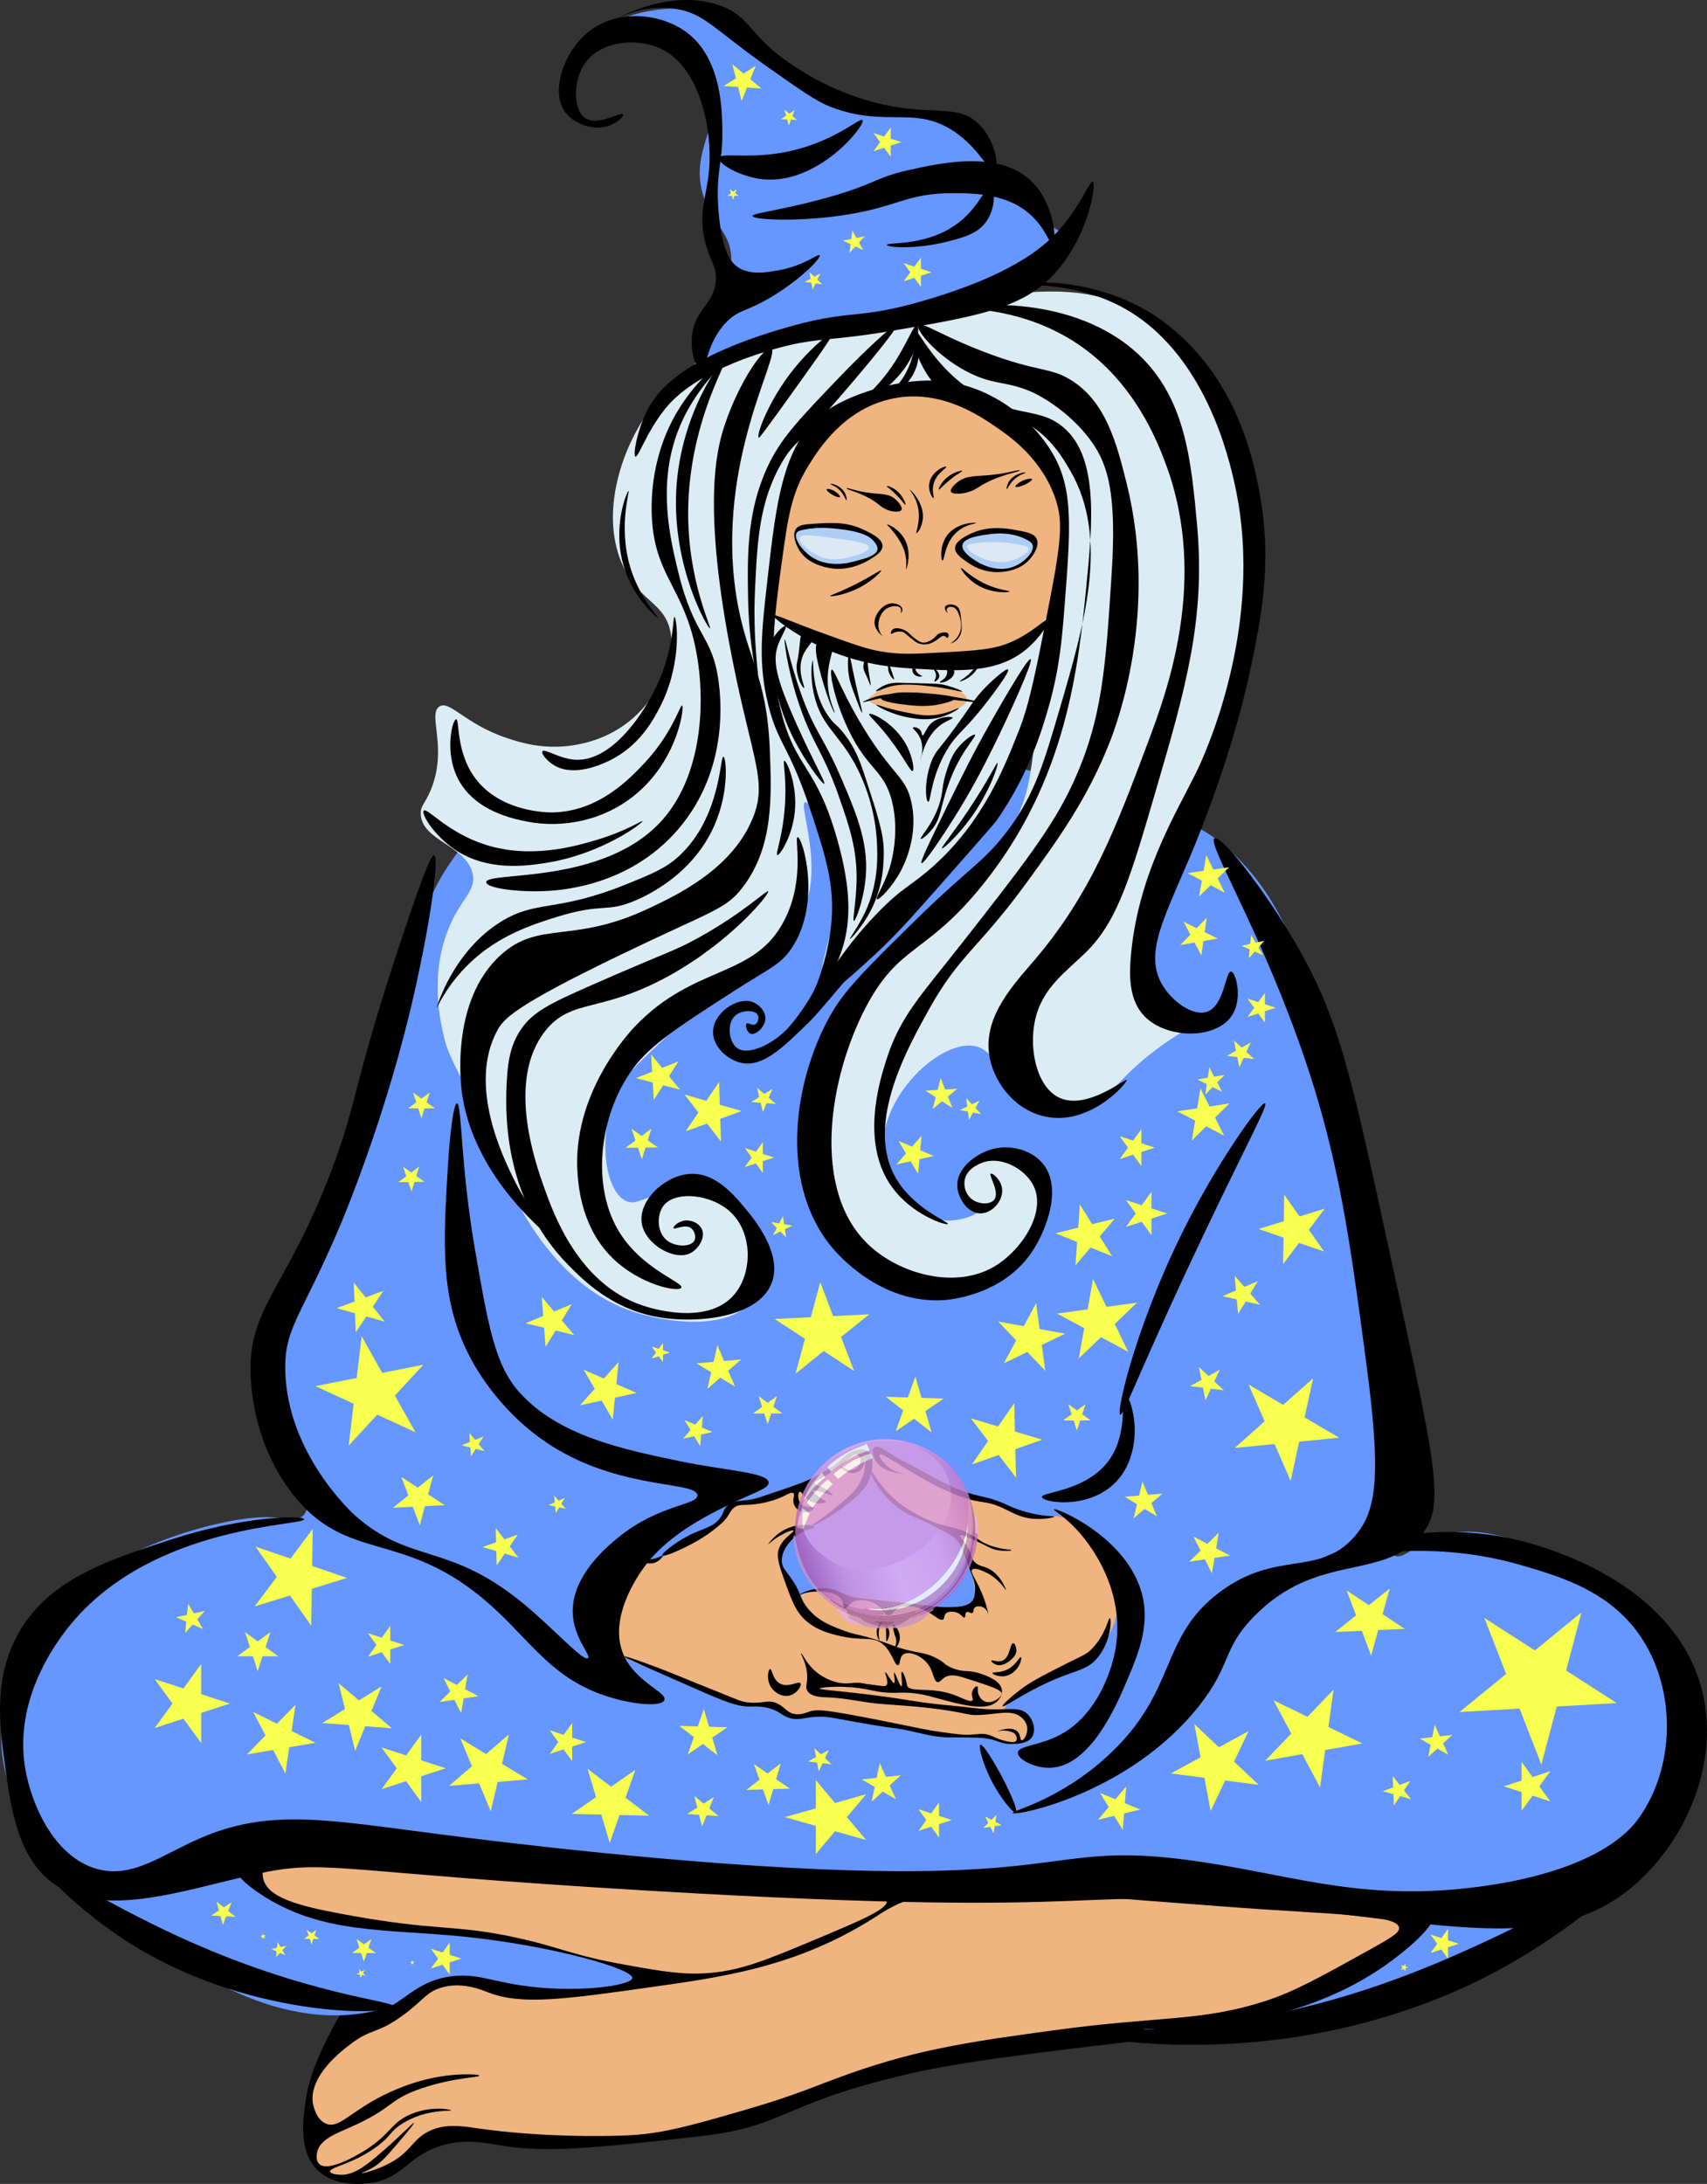 <?xml version="1.0" encoding="UTF-8"?>
<svg xmlns="http://www.w3.org/2000/svg" xmlns:xlink="http://www.w3.org/1999/xlink" viewBox="0 0 848.13 1084.89">
  <rect x="0" y="0" width="848.13" height="1084.89" fill="#333333" stroke="none"/>
  <defs>
    <style>
      .cls-1 {
        fill: #e6afe5;
      }

      .cls-2 {
        fill: #a168a3;
      }

      .cls-3 {
        fill: #db9ce3;
      }

      .cls-4 {
        fill: #aecdf4;
      }

      .cls-5 {
        fill: #be73c5;
      }

      .cls-6 {
        fill: url(#linear-gradient);
      }

      .cls-7 {
        fill: #855083;
      }

      .cls-8 {
        fill: #c993c8;
      }

      .cls-9 {
        fill: #fff;
      }

      .cls-10 {
        fill: #efb47f;
      }

      .cls-11 {
        opacity: .81;
      }

      .cls-12 {
        fill: #9e4ca5;
      }

      .cls-13 {
        fill: #dcecf4;
      }

      .cls-14 {
        fill: #6696ff;
      }

      .cls-15 {
        fill: #dce8f4;
      }

      .cls-16 {
        fill: #f7ff4f;
      }
    </style>
    <linearGradient id="linear-gradient" x1="478.77" y1="742.13" x2="398.14" y2="770.78" gradientUnits="userSpaceOnUse">
      <stop offset="0" stop-color="#c67ccd"/>
      <stop offset=".24" stop-color="#e3a4ea"/>
      <stop offset=".51" stop-color="#e9aff0"/>
      <stop offset=".81" stop-color="#d392dd"/>
      <stop offset="1" stop-color="#b05db8"/>
    </linearGradient>
  </defs>
  <g id="Layer_13" data-name="Layer 13">
    <g>
      <g>
        <path d="M101.62,900.95c-10.44,16.08-7.08,43.25,6.59,56.41,23.22,22.34,72.32.55,77.65,13.92,2.45,6.14-7.72,11.22-21.98,38.83-9.48,18.36-11.21,28.19-11.72,31.5-1.62,10.55-4.17,27.12,5.86,36.63,9.7,9.19,25.42,6.34,27.84,5.86,14.43-2.85,16.8-12.34,31.5-17.58,12.72-4.54,23.8-2.03,31.5-.73,22.84,3.85,47.71,1.1,97.43-4.4,43.98-4.86,39.92-15.32,100.36-30.04,28.63-6.97,62.8-11,131.13-19.05,41.38-4.88,61.35-6.4,90.11-17.58,13.98-5.44,62.95-24.48,61.54-43.96-.64-8.76-11.72-21.22-85.71-37.36-71.53-15.6-127.11-18.33-214.65-21.25-210.26-7-131.19.71-188.28-2.93-78.87-5.03-123.18-12.94-139.19,11.72Z"/>
        <g>
          <path class="cls-14" d="M370.11,366.44c-69.86,1.62-95.02,15.95-102.01,20.16-26.43,15.95-41.14,36.99-45.67,43.89-13.75,20.94-12.68,31.81-24.32,72.35-17.69,61.65-42.11,115.65-42.11,115.65-12.65,27.98-20.08,39.57-20.76,61.08-.12,3.82,6.79,34,15.42,58.71.97,2.78,3.74,10.54.26,14.33-3.14,3.42-9.81,1.94-11.62,1.6-18.37-3.45-67.52,9.82-95,30.06-3.5,2.58-43.23,32.74-43.69,77.77-.47,45.25,39.04,75.16,68.95,97.81,20.7,15.67,69.35,52.51,121.28,37.98,8.77-2.45,15.73-13.16,31.56-15.78,13.05-2.16,19.95,1.63,35.65,4.09,27.76,4.35,55.73.28,56.11-3.51.46-4.66-40.26-16.06-82.4-20.45-40.29-4.2-72.15-.98-102.86-21.62-11.79-7.93-12.11-11.77-11.69-13.44,2.05-8.12,32.31-7.1,59.54-5.76,70.07,3.44,123.64,9.13,125.52,9.33,50.43,5.35,98.26,10.42,157.74,7.63,63.54-2.98,61.25-11.22,100.07-7.63,51.9,4.8,66.54,20.51,116.19,16.11,15.19-1.34,33.77-4.58,36.47,1.7,3.13,7.27-17.14,22.4-21.2,25.44-52.71,39.38-123.83,33.66-123.82,33.92.01.25,66.09,11.23,145.02-19.51,64.57-25.14,91.89-60.33,99.23-70.39,12.36-16.94,28.21-38.67,25.44-67-3.78-38.65-39.45-61.23-52.58-69.54-10.94-6.92-46.36-29.35-74.05-16.75-8.59,3.91-14.45,10.28-18.02,8.01-6.04-3.83,3.65-26.42,8.01-43.06,6.93-26.47.78-39.53-19.03-123.17-18.7-78.99-17.04-83.47-28.04-111.15-12.69-31.93-21.94-54.47-44.06-74.1-7.41-6.58-23.08-18.87-81.11-34.05-35.47-9.28-87.16-22.38-158.41-20.73Z"/>
          <path class="cls-13" d="M346.91,181.66c-16.93,11.05-25.42,23.78-27.14,26.43-11.82,18.19-21.68,48.9-10,73.57,8.49,17.94,21.18,17.54,23.57,33.57,2.91,19.52-13.48,36.38-16.43,39.29-12.57,12.42-27.38,14.96-32.14,15.71-14.76,2.33-26.65-1.5-32.86-3.57-20.92-6.99-28.4-18.94-33.57-15.71-6.11,3.81,4.34,20.46-4.29,41.43-2.93,7.12-5.21,7.82-5,12.14.64,13.23,22.41,15.32,25.72,29.29,2.21,9.36-6.58,12.57-12.86,30-8.05,22.33-3.13,43.44-1.43,50.72,2.6,11.13,4.99,12.15,18.57,42.14,11.6,25.61,10.16,25.56,15,35,6.17,12.04,24.66,48.12,60.72,60,15.55,5.12,49.12,10.6,60.72-7.86,8.4-13.37,3.23-36.03-10-45.72-10.61-7.76-25.22-6.32-31.43-5.71-14.18,1.39-17.37,6.72-22.86,4.29-11.08-4.9-14.64-33.86-4.29-55.72,3.1-6.54,14.69-17.22,37.86-38.57,8.48-7.81,16.14-14.88,27.25-24.1,19.05-15.81,19.63-14.24,23.09-18.89,17.2-23.16.98-59.8,4.9-60.86,2.44-.66,11.14,12.97,13.99,31.48,4.69,30.44-9.87,51.65-4.31,55.29,1.64,1.07,7.38,2.15,34.11-25.69,24.84-25.88,41.06-42.77,55.03-70.09,24.05-47.02,23.97-90.8,24.98-90.62.72.13-3.38,21.96-8.13,57.51-3.51,26.26-3.89,33.93-8.71,45.89-5.5,13.64-13.09,23.52-24.98,36.6-36.7,40.37-47.91,37.33-62.74,58.09-21.55,30.17-27.09,77.5-6.97,109.8,3.15,5.06,18.83,30.23,47.06,33.11,20.85,2.13,36.29-9.15,39.5-11.62,3.18-2.44,26.08-20,20.33-37.76-3.86-11.93-19.94-21.75-30.79-16.85-8.99,4.07-13.76,17.97-9.88,23.24,2.48,3.36,8.02,2.55,8.13,4.07.15,2.04-9.6,6.1-18.01,5.23-13.63-1.42-25.95-15.34-29.05-29.05-6.48-28.64,26.34-60.96,44.73-57.51,9.09,1.7,9.35,11.14,26.72,20.91,7.56,4.25,17.45,9.82,28.47,8.13,11.96-1.83,13.56-10.44,31.95-24.98,17.74-14.03,36.81-22.28,36.6-22.66-.14-.25-7.11,5.48-15.69,4.65,0,0-8.26-.81-15.1-8.71-12.25-14.15-.23-46.9,15.1-89.46,15.83-43.93,23.75-65.9,24.4-68.55,5.67-23.17,16.82-68.79-1.74-117.35-6.15-16.08-21.38-55.91-58.67-70.87-22.02-8.84-44.45-6.08-70.29-2.9-20.54,2.52-18.6,4.95-52.86,12.2-51.17,10.82-64.3,7.26-86.26,21.6Z"/>
          <path class="cls-10" d="M407.81,211.98c-6.86,7.31-10.88,21.35-18.91,49.43-8.39,29.33-7.73,38.51-3.01,45.13,2.42,3.4,5.68,5.79,15.9,9.89,14.73,5.9,31.37,12.57,56.74,12.89,20.17.26,38.31.5,52.44-12.04,6.35-5.64,9.78-11.98,11.18-14.61,7.8-14.73,6.76-28.88,6.02-37.4-.66-7.61-2.85-32.82-23.64-52.87-5.28-5.09-19.69-18.58-42.55-20.63-1.61-.14-32.92-2.45-54.16,20.2Z"/>
          <path class="cls-10" d="M418.95,724.64c-7.7,6.77-14.77,10.44-19.88,12.54-18.83,7.75-30.59,10.09-30.59,10.09-1.25.25-4.08.78-6.93,2.83-3.69,2.65-3.92,5.34-6.28,8.55-4.15,5.62-7.74,3.19-19.6,10.56-5.3,3.29-6.24,4.81-10.81,6.53-5.45,2.06-7.57,1.21-10.81,2.26-11.49,3.72-19.87,25.81-12.57,37.45,1.94,3.09,4.62,4.86,8.29,7.29,6.14,4.06,10.77,4.84,17.59,7.04,4.62,1.48,10.45,4.17,22.12,9.55,14.82,6.83,17.51,9.02,22.87,8.04,3.67-.67,6.45-2.44,10.05-1.01,3.49,1.39,3.74,4.2,7.29,6.03,3.68,1.9,7.28.87,11.06.25,2.46-.4,8.59-.1,20.86.5,15.59.77,14.97,4.54,36.95,7.54,11.65,1.59,17.47,2.39,23.18,1.47,1.21-.2,3.67-.67,6.93-.26,4.86.61,5.86,2.47,10.02,3.34,3.85.81,10.89.88,13.1-3.08,1.38-2.47.72-6.22-1.28-8.48-3.72-4.19-10.77-1.76-11.56-3.85-.99-2.63,9.31-8.82,13.1-11.04,19.33-11.32,25.83-10.92,33.39-19.01,1.7-1.81,7.22-7.87,9.25-17.21,3.71-17.13-7.44-31.1-12.39-37.3-3.53-4.42-9.71-11.95-17.97-12.13-2.07-.05-2.23.42-4.9.58-8.22.5-13.79-3.43-19.9-6.35-10.13-4.84-9.83-1.23-23.36-6.35-10.82-4.08-20.04-9.79-22.79-11.54-9.86-6.26-14.95-11.33-17.88-9.52-2.87,1.78-1.54,8.88-2.31,8.94-.35.03.59-6.11-2.02-7.79-1.61-1.04-4.16-.11-6.56,1.25"/>
          <path class="cls-10" d="M135.23,919.48c22.22-28.89,113.46,19.53,245.47,19.56,23.68,0,58.83-1.54,59.95,5.05.71,4.19-12.63,9.78-35.97,19.56-23.9,10.02-36.17,15.06-51.74,16.41-12.86,1.11-22.42-.5-41.02-3.79-28.72-5.07-33.21-8.96-56.16-13.88-31.07-6.66-37.99-2.77-84.56-11.36-22.8-4.21-38.08-8.26-40.39-17.67-1.51-6.17,3.15-12.23,4.42-13.88Z"/>
          <path class="cls-10" d="M199.38,1001.72c-12.42,8.82-14.5,5.79-24.7,13.33-3.79,2.8-21.45,15.85-19.21,29.79.1.6,1.41,8.15,6.66,10.19,5.61,2.18,10.36-4.01,23.13-11.37,4-2.31,18.4-10.26,36.45-12.54,8.49-1.07,16.39-.71,16.46,0,.09.91-12.7.88-28.62,6.27-17.23,5.84-13.42,9.67-36.06,19.6-6.77,2.97-14.65,5.93-15.95,12.25-.18.9-.69,4.07,1.08,5.76,4.9,4.69,22.41-6.55,23.4-7.2,12.35-8.04,12.42-13.58,22.32-17.64,10.21-4.19,19.76-2.25,19.8-1.8.04.51-12.29-.88-24.12,6.48-6.51,4.05-5.43,6.11-12.97,11.63-11.84,8.66-23.43,10.08-23.03,12.3.23,1.29,4.28,1.54,4.7,1.57,6.24.35,11.62-3.05,22.14-12.3,9.33-8.2,14.43-13.72,14.76-13.42.34.3-4.7,6.22-8.72,10.96-5.77,6.79-8.3,9.26-12.03,11.4-2.93,1.68-5.33,2.42-5.27,2.57.1.26,7.42-1.36,14.33-5.14,9.73-5.32,10.59-10.53,17.33-14.67,8.62-5.29,18.35-3.58,25.7-2.51,30.53,4.44,63.18,4.17,75.6,3.51,17.17-.9,30.98-4.9,58.58-12.89,24.69-7.15,35.46-12.29,52.14-18.16,34.38-12.09,61.25-15.77,100.18-21.09,53.92-7.37,72.92-4.13,105.45-14.65,14.2-4.59,27.24-11.85,53.31-26.36,10.14-5.65,13.17-7.72,12.89-9.96-.85-6.6-29.54-6.21-87.29-10.54-67.01-5.03-81.43-6.44-81.43-6.44-32.24-3.16-52.05-5.89-76.16,3.51-10.79,4.21-12.52,6.98-25.19,14.06-34.78,19.45-67.26,24.04-100.18,28.71-43.66,6.18-65.49,9.27-82.02,2.93-3.73-1.43-13.57-5.68-24.02-2.34-7.51,2.4-8.78,6.63-19.46,14.21Z"/>
          <path class="cls-10" d="M441.88,339.74c-1.83.49-2.9,1.41-4.55,2.71-4.87,3.82-5.81,3.89-5.81,4.84,0,.65.45,1.73,6.49,4.36,4.13,1.8,7.16,3.11,11.91,4.07,3.31.66,7.46,1.46,12.87.87,6.18-.67,10.22-2.75,12-3.78,2.66-1.54,5.71-3.3,5.61-5.52-.11-2.53-4.22-4.22-6.68-5.23-.97-.4-3.58-1.41-11.81-2.23-9.36-.93-9.84-.01-16.94-.39-.53-.03-1.68-.09-3.1.29Z"/>
          <path class="cls-14" d="M431.3,731.91c-4.66.11-4.12,9.18-13.04,17.06-4.65,4.11-5.86,2.58-19.73,11.04-7.55,4.6-9.73,6.6-10.7,9.7-1.13,3.61-.57,8.59,1.65,12.23,1.7,2.78,3.49,3.3,4.71,6.84.63,1.83.81,3.59,2.01,4.01,1.04.37,2.18-.52,2.91-1.01,4.8-3.19,12.58-2.55,17.01-.45,2.01.96,2.35,1.75,4.7,2.46,3.04.93,5.61.56,6.49.45,1.56-.19,6.63.39,16.78,1.57,13.61,1.57,13.75,2.72,23.05,3.36,9.52.65,14.81.94,17.01-2.24,1.18-1.71.5-5.64-.9-13.43-1.03-5.75-1.55-8.63-2.69-11.41-1.17-2.86-3.35-8.22-8.28-12.08-4.79-3.75-6.84-1.91-14.77-5.59-7.11-3.3-11.9-7.77-14.1-9.85-8.08-7.65-8.61-12.73-12.1-12.65Z"/>
          <path class="cls-14" d="M304.82,10.84c-9.56,3.97-17.34,9.49-16.82,10.67.67,1.52,13.82-7.02,29.11-5.17,13.1,1.58,28.49,10.86,34.61,24.9,9.12,20.92-10.71,33.14-1.62,57.89,4.99,13.57,13.63,17.2,13.26,30.73-.2,7.58-3.15,15.06-6.15,22.64-1.4,3.54-3.02,7.1-8.73,20.38-4.2,9.77-5.23,12.27-4.2,13.26,2.39,2.3,13.53-6.01,19.08-9.7,5.78-3.85,15.11-9.08,74.39-18.44,41.8-6.6,52.75-6.45,70.18-16.49,10.6-6.11,25.68-17.18,23.61-23.29-.74-2.16-3-1.86-7.44-4.85-9.61-6.48-7.22-13.44-15.52-20.38-7.93-6.62-14.39-3.86-17.46-10.03-2.61-5.24,1.58-8.16-.32-13.58-3.97-11.3-27.27-13.06-34.28-13.58-13.92-1.05-14.08,1.88-23.93.97-5.8-.54-15.97-2.5-47.54-26.2-24.65-18.5-22.92-20.66-32.02-23.61-21.8-7.07-42.93,1.7-48.19,3.88Z"/>
          <path d="M474.55,272.2c.11-3.05,3.94-5.1,6.43-6.43,9.33-5,18.87-3.36,24.47-2.32,5.07.94,8.45,1.62,9.64,4.29,1.82,4.08-2.97,9.5-3.57,10.18-5,5.65-12.36,6.11-14.64,6.25-8.65.54-14.62-3.7-16.97-5.36-2.52-1.78-5.46-3.87-5.36-6.61Z"/>
          <path d="M438.46,271.29c.03-3.76-5.84-6.5-9.49-8.21-8.48-3.96-15.62-3.49-25.68-2.83-4.38.29-6.55.75-7.77,2.45-2.65,3.71,1.4,10.3,1.68,10.75,3.61,5.73,9.88,7.47,12.46,8.19,11.3,3.13,20.5-2.48,22.66-3.8,2.79-1.7,6.11-3.73,6.14-6.55Z"/>
          <path d="M438.43,192.26c-3.77.96-17.51,4.68-27.62,11.73-21.68,15.12-25.01,44.41-29.51,84-2.92,25.69-4.71,41.38.38,62.05,4.93,20.03,10.13,19.65,20.81,51.84,7.65,23.06,12.27,37.47,10.59,56.38-1.74,19.66-9.42,34.4-7.57,35.19,1.5.64,7.87-8.51,11.73-18.54,5.93-15.4,5.85-32.63-1.14-57.51-10.54-37.53-20.67-35.06-28-63.94-6.38-25.14-3.52-46.03.38-74.54,3.04-22.23,4.79-34.04,13.24-47.67,4.82-7.77,17.61-28.4,42-33.3,23.61-4.74,42.66,8.34,51.46,14.38,6.44,4.42,22.93,15.74,29.51,36.32,3.05,9.54,3.04,18.14-3.03,49.19-6.68,34.19-10.02,51.28-15.13,64.32-7.44,18.98-17.84,45.51-42.38,67.73-10.97,9.93-15.48,10.59-28,23.46-17.6,18.09-30.8,39.5-28.38,41.62,2.2,1.93,17.41-12.04,25.73-19.67,10.89-10,18.37-18.33,32.92-34.81,18.44-20.9,27.66-31.35,28.76-32.92,16.11-23.15,22.58-45.01,25.73-56,5.49-19.12,6.71-33.79,7.95-49.57,3.06-39.17,4.59-58.75-5.68-76.43-10.71-18.44-30.98-33.01-52.59-35.94-14.14-1.92-27.13,1.37-32.16,2.65Z"/>
          <path d="M437.77,283.41c.3.42-3.65,4.34-8.74,7.36-8,4.75-16.39,5.83-16.56,5.29-.11-.34,3.07-1.21,9.77-4.42,9.93-4.75,15.2-8.7,15.53-8.23Z"/>
          <path d="M477.5,282.16c-.35.37,2.6,4.96,7.59,8.13,7.63,4.84,16.44,4.05,16.53,3.52.07-.44-5.74-.52-13.27-4.33-6.86-3.48-10.48-7.69-10.84-7.31Z"/>
          <path d="M475.96,239.34c-1.65,1.24-4.05,3.58-3.48,4.88.54,1.24,3.57,1.04,4.6.98,4.81-.32,8.33-2.68,8.92-3.06,9.52-6.32,20.87-7.64,20.62-8.5-.18-.6-5.18,1.46-14.91,2.37-7.34.69-11.5.17-15.74,3.34Z"/>
          <path d="M501.02,239.69c.3-.58.97-1.68,2.46-2.79,2.77-2.06,6-2.4,6.09-2.09.09.32-3.26.76-6.22,3.9-1.99,2.11-2.78,4.34-3.11,4.18-.27-.14.06-1.82.78-3.2Z"/>
          <path d="M504.47,241.79c-.23-.47,1.51-1.93,3.2-2.79,2.22-1.12,4.93-1.51,5.15-.98.22.53-1.98,1.98-3.76,2.79-1.84.83-4.35,1.48-4.6.98Z"/>
          <path d="M466.47,243.14c-.3-.24.86-2.68,2.72-4.68,3.57-3.84,8.7-4.95,8.91-4.53.14.29-2.13,1.2-6.04,4.38-3.61,2.93-5.28,5.08-5.59,4.83Z"/>
          <path d="M445.17,248.26c1.32,1.24,3.24,3.58,2.79,4.88-.43,1.24-2.86,1.04-3.68.98-3.85-.32-6.67-2.68-7.14-3.06-7.62-6.32-16.71-7.64-16.51-8.5.14-.6,4.15,1.46,11.93,2.37,5.88.69,9.21.17,12.6,3.34Z"/>
          <path d="M419.97,245.33c-.26-.58-.83-1.68-2.12-2.79-2.38-2.06-5.16-2.4-5.24-2.09-.08.32,2.8.76,5.35,3.9,1.71,2.11,2.39,4.34,2.68,4.18.24-.14-.05-1.82-.67-3.2Z"/>
          <path d="M417.4,246.87c.19-.47-1.21-1.93-2.57-2.79-1.77-1.12-3.95-1.51-4.13-.98-.17.53,1.59,1.98,3.01,2.79,1.47.83,3.48,1.48,3.68.98Z"/>
          <path d="M449.89,250.74c.24-.24-.69-2.68-2.18-4.68-2.86-3.84-6.97-4.95-7.13-4.53-.11.29,1.7,1.2,4.84,4.38,2.89,2.93,4.23,5.08,4.47,4.83Z"/>
          <path d="M486.39,348.92c-.06.35-8.69-1.07-25.66-2.42-11.32-.9-16.1-.95-22.03.13-5.07.92-9.84,2.46-9.94,2.15-.09-.27,3.44-1.89,7.39-2.96,2.64-.71,6.37-1.43,17.2-1.21,4.81.1,8.31.17,13.3.67,10.57,1.06,19.81,3.26,19.75,3.63Z"/>
          <path d="M435.45,350.15c-.17.44,7.09,4.77,16.62,6.4,3.6.61,9.56,1.57,16.37-.62,4.57-1.46,8.14-3.89,8-4.19-.15-.32-4.5,2.38-10.96,3.32-5.57.81-10.06-.07-16.86-1.48-8.55-1.76-13.04-3.78-13.17-3.45Z"/>
          <path d="M438.54,340.87c3.71-1.92,7.32-1.77,9.94-1.67,16.02.59,17.18,0,22.43,1.48,3.67,1.04,7.28,2.51,7.18,2.85-.13.46-6.78-1.73-16.92-2.75-8.11-.82-14.99-1.45-21.74,1.18-1.21.47-4.07,1.69-4.23,1.38-.14-.27,1.71-1.62,3.35-2.46Z"/>
          <path d="M381.91,174.23c23.29-7,27.71-4.22,61.04-9.86,42.93-7.27,64.71-11.23,80.29-27.7,17.76-18.77,21.62-45.61,19.72-46.48-1.29-.59-5.53,10.61-15.02,22.07-7.14,8.62-21.78,22.83-65.73,36.15-38.16,11.56-37.89,4.08-75.59,15.49-48.59,14.71-60.42,30.65-65.26,40.38-4.91,9.85-6.97,22-5.63,22.54,1.41.56,5.52-12.18,14.55-23.48,4.17-5.21,16.02-18.4,51.65-29.11Z"/>
          <path d="M348.11,183.15c-2.51-.2-5.27-8.57-4.23-16.9,1.57-12.53,10.52-15,11.74-26.29.8-7.37-2.65-9.66-5.16-19.25-3.89-14.84.78-23.06,1.88-36.62,1.61-19.84-4.49-50.18-23.48-59.63-11.65-5.8-29.42-4.36-37.56,6.1-6.95,8.94-6.6,24.11-.47,28.17,6.24,4.13,17.97-3.58,18.78-1.88.46.96-2.91,4.18-7.04,5.63-7.59,2.66-17.24-.84-21.6-6.57-7.8-10.26-.84-30.52,11.74-40.38,14.22-11.15,35.61-8.98,48.36.47,17.75,13.16,17.81,39.71,17.84,50.71.04,14.16-3.44,19.52-1.88,38.5,1.76,21.34,7.09,25.97,9.86,27.7,6.03,3.78,13.69,2.45,19.72,1.41,12.79-2.21,19.97-8.49,20.66-7.51.85,1.2-9.17,11.84-23.94,20.66-12.86,7.68-16.37,6.24-22.54,12.68-9.96,10.4-9.53,23.26-12.68,23.01Z"/>
          <path d="M523.27,121.94c-1.2.47-3.35-7.7-10.56-14.62-11.49-11.02-27.94-11.32-38.98-11.37-24.05-.11-27.82,7.4-57.65,11.37-22.03,2.93-42.05,1.77-42.22,0-.14-1.44,12.92-2.64,33.83-8.23,26.55-7.09,26.76-10.84,43.89-14.63,16.09-3.56,44.82-9.92,60.8,5.49,11.95,11.53,12.67,31.29,10.88,31.99Z"/>
          <path d="M494.1,84.92c2.45-1.35.71-15.01-7.77-23.32-9.59-9.4-20.48-4.8-42.52-8.69-24.97-4.4-43.02-15.96-49.37-20.12-22.81-14.91-20.93-24.57-37.03-30.17-26.43-9.2-54.86,8.7-54.86,8.69,0,0,14.84-9.8,33.37-6.86,14.02,2.23,18.69,9.92,44.8,28.34,16.48,11.63,24.72,17.44,31.54,20.12,27.78,10.89,42-.83,61.72,12.34,13,8.69,17.64,21.02,20.12,19.66Z"/>
          <path d="M333.84,209.3c-2.55,4.93-10.76,21.99-10.04,45.8.88,28.92,13.95,35.32,20.7,62.11,6.58,26.1,5.74,65.88-15.06,89.72-28.99,33.22-88.2,25.64-87.84,31.37.18,2.94,15.72,4.88,28.23,4.39,6.88-.27,42.14-1.64,67.13-30.74,25.87-30.13,20.94-66.93,20.08-73.41-3.11-23.2-12.07-21.86-19.96-54.02-4.24-17.31-10.22-43.02-.69-69.16,8.58-23.53,25.7-36.34,24.77-37.16-.89-.79-16.98,11.05-27.34,31.09Z"/>
          <path d="M383.09,173.01c-3.19-1.23-15.53,15.92-22.9,37.75-4.18,12.38-11.5,40.36,3.71,116.96,10.06,50.63,17.68,60.69,9.9,79.21-10.57,25.18-37.82,37.93-51.98,44.56-37.59,17.59-53.98,5.64-73.02,22.9-25.54,23.16-19.67,66.09-19.18,69.31,7.63,50.65,58.72,82.37,58.79,82.3.05-.04-19.95-13.27-33.42-40.84-5.17-10.59-22.45-45.97-8.04-73.02,3.24-6.08,8.38-12.31,62.5-38.37,44.79-21.56,51.07-22.01,59.41-32.8,15.55-20.12,14.54-45.51,13.61-68.69-1.5-37.62-11.88-45.3-16.71-76.73-10.24-66.66,22.89-120.38,17.33-122.53Z"/>
          <path d="M396.34,415.86c-1.89.04,3.88,20.18-6.3,40.64-14.84,29.84-44.58,22.08-74.42,53.24-3.23,3.37-31.8,34.09-28.62,73.84.57,7.18,2.41,26.65,17.17,41.22,13.72,13.54,33.04,17.34,34.35,14.88,1.43-2.69-20.74-9.3-32.06-29.77-12.73-23.03-8.13-57.13,8.01-79,8.82-11.94,22.48-20.75,49.8-38.35,18.15-11.7,23.57-13.24,29.19-21.75,14.97-22.65,5.26-55,2.86-54.95Z"/>
          <path d="M445.32,161.6c-1.04-.97-15.95,12.96-27.79,25.31-19.08,19.88-28.62,29.82-34.94,42.46-11.63,23.29-11.26,45.77-10.91,67.34.37,23.05,4.41,41.59,5.06,41.52.65-.07-2.84-19.07-1.6-45.52,1.12-23.8,2.05-43.76,13.58-63.35,6.09-10.36,7.27-7.23,32.47-36.73,4.21-4.93,25.46-29.8,24.13-31.03Z"/>
          <path d="M413.2,166.02c-.97-.85-9.14,6.12-15.7,13.58-15.01,17.02-22.04,36.94-20.5,37.8.27.15.88-.26,19.17-25.82,15.13-21.15,17.67-24.99,17.04-25.55Z"/>
          <path d="M360.49,178.26c-1.53-.64-22.45,26.88-24.49,65.22-2.04,38.29,15.75,69,16.77,68.68.81-.25-9.08-20.08-10.65-49.24-2.61-48.66,20.06-83.93,18.37-84.65Z"/>
          <path d="M337.47,425.18c-6.44,5.98-13.17,8.78-26.36,14.12-34.64,14.03-44.43,7.59-62.14,18.52-24.06,14.84-32.18,42.89-32.01,43,.11.07,4.82-11.39,16.63-22.6,14.28-13.54,30.65-18.84,42.68-22.6,23.77-7.43,24.61-1.88,39.86-8.47,6.86-2.97,28.57-13.56,38.92-37.35,7.47-17.17,5.73-33.68,4.39-33.9-1.83-.3-1.14,29.92-21.97,49.27Z"/>
          <path d="M335.1,306.5c-.89-.09,0,13.88-7.59,31.48-7.29,16.91-23.7,40.19-41.34,39.44-8.18-.35-15.69-5.83-16.69-4.17-.69,1.14,2.3,4.74,5.69,6.83,10.11,6.22,24.31-.65,27.69-2.28,15.15-7.33,22.19-20.89,25.41-27.31,10.95-21.82,7.94-43.88,6.83-43.99Z"/>
          <path d="M338.89,350.49c-.94-.43-4.84,13.79-18.58,28.44-7.28,7.76-22.99,24.52-46.27,24.65-2.18.01-24.1-.18-36.79-15.55-11.12-13.47-8.75-30.84-10.62-30.72-1.8.12-6.09,16.3,1.14,29.96,8.36,15.81,27.57,19.57,34.13,20.86,17.41,3.41,38.66-.24,54.99-14.41,20.17-17.5,23.21-42.68,22-43.24Z"/>
          <path d="M319.24,407.9c-.22-.43-8.28,5.02-22.85,9.35-10.23,3.04-32.32,9.6-55.05,2.42-19.04-6.01-29.19-18.72-30.81-16.96-1.41,1.53,5.11,12.37,15.58,19.39,16.13,10.8,35.07,8.12,45.01,6.58,28.07-4.36,48.47-20.08,48.12-20.77Z"/>
          <path d="M381.65,442.81c.9,1.09-18.08,24.64-49,41.79-34.14,18.94-48.62,11.11-61.61,27.38-19.57,24.51-5.13,65.36-.72,77.82,4.52,12.79,17.01,48.11,49,58.73,3.05,1.01,32.25,10.7,45.76-5.76,8.76-10.68,8.93-29.96-1.8-40.35-9.65-9.34-27.62-11.03-33.51-3.6-3.47,4.38-3.44,12.82,1.08,16.93,4.2,3.83,12.18,3.83,14.05.72,1.09-1.81.32-5-1.55-6.38-3.05-2.24-8.25.94-8.7,0-.32-.67,2.02-3.08,5.02-3.67,3.52-.7,7.7,1.14,9.08,4.25,1.9,4.28-1.91,10.07-5.99,11.98-7.72,3.62-21.65-4.21-23.77-14.3-2.39-11.36,10.56-23.78,22.8-25.12,13.06-1.43,22.64,10.05,28.6,17.2,4.07,4.88,18.52,22.21,13.08,36.77-6.53,17.47-37.91,20.89-58.5,16.71-21.24-4.31-34.62-17.43-42.2-25.07-34.18-34.43-31.64-79.88-30.92-92.77.6-10.71,2.45-17.24,5.91-23.02,5.98-9.99,14.62-14.18,36.11-23.64,37.94-16.7,40.61-16.67,52.73-23.33,22.53-12.39,34.37-24.09,35.04-23.28Z"/>
          <path d="M389.69,377.96c-.87.16,1.01,7.28.43,19.93-.76,16.61-5.02,26.47-3.9,26.86,1.14.39,7.39-9.13,8.66-21.23,1.45-13.73-4.04-25.77-5.2-25.56Z"/>
          <path d="M312.31,243.9c-.75-.1-8.7,18.83-1.88,39.01,5.05,14.92,16.07,24.32,16.5,24,.38-.28-7.52-8.14-12.38-21-8.3-21.96-1.48-41.9-2.25-42.01Z"/>
          <path d="M455.58,161.62c1.04.34.62,4.9,0,7.92-4.32,21.17-31.68,34.56-32.55,33.43-.54-.71,9.95-6,20.23-21.11,7.23-10.64,10.7-20.76,12.31-20.23Z"/>
          <path d="M453.88,163.52c2.02-1.17,8.73,16.98,28.63,30.45,20.02,13.55,32.36,8.12,44.53,17.27,18.86,14.17,15.98,47.3,12.72,79.98-3.94,39.61-9.57,96.09-51.35,148.14-28.12,35.03-41.66,29.48-58.16,60.89-18.24,34.73-27.6,90.82,1.36,118.15,15.16,14.31,42.09,21.92,61.34,11.36,14.17-7.78,26.67-26.77,20.9-39.99-3.68-8.44-14.98-14.95-24.08-12.72-.62.15-9.19,2.38-10.45,9.09-.62,3.29.54,7.51,3.94,9.86,3.48,2.39,8.75,2.43,10.7,0,3.03-3.77-2.93-12.24-1.69-12.95.88-.5,5.15,2.99,5.63,7.6.6,5.68-4.66,11.86-10.42,12.11-6.6.28-11.42-7.35-11.83-13.23-.62-8.98,8.88-15.94,16.05-18.3,9.02-2.97,19.92-.48,25.91,6.19,10.66,11.89,2.42,33.35-4.51,43.93-14.52,22.18-41.5,24.33-44.21,24.5-31.7,2.02-53.09-23.22-55.75-26.47-27.38-33.36-17.79-86.02.52-116.88,7-11.8,18.66-23.25,41.99-46.14,25.62-25.14,33.74-28.44,45.62-44.58,12.96-17.61,17.43-32.88,25.4-60.14,12.07-41.26,24.62-84.15,5.18-117.68-3.74-6.45-9.48-16.35-21.01-23.28-15.62-9.38-25.73-3.64-38.9-12.78-16.12-11.18-20.2-33.11-18.08-34.34Z"/>
          <path d="M410.86,480.61c-2.79,1.6-3.74,4.74-4.1,5.85-3.14,9.66-12.36,21.01-14.92,23.88-7.09,7.94-19.76,14.31-25.47,10.38-4.26-2.93-5.38-12.1-1.26-16.04,3.24-3.1,9.83-3.06,11.32-.63.89,1.45.2,4.11-1.21,4.84-1.58.81-3.45-1.11-4.23-.4-.88.79.09,4.43,2.02,5.04,2.45.77,7.07-3.16,7.26-7.46.17-3.97-3.49-7.44-6.85-8.47-7.44-2.27-19,5.69-19.15,14.92-.12,7.48,7.27,14.13,14.31,15.52,10.56,2.09,20.47-7.63,33.26-20.16,3.35-3.29,7.54-8.24,15.92-18.14,17.9-21.15,18.06-23.09,17.94-23.18-.37-.31-8.85,13.92-18.34,13.3-1.55-.1-4.05-.66-6.5.75Z"/>
          <path d="M384.53,305.81c.48-.89,7.91,2.83,25.7,9.25,13.35,4.82,20.03,7.22,26.99,8.48,9.7,1.75,17.09,1.34,31.87.51,16.78-.94,25.18-1.41,33.93-5.4,10.84-4.94,17.05-12.01,17.99-11.05.93.95-4.06,9.08-11.05,14.91-14.31,11.93-33.02,10.9-53.72,9.77-11.31-.62-29.17-1.77-49.1-11.31-12.52-6-23.22-14.04-22.62-15.17Z"/>
          <path d="M389.9,317.62c-.44.1,1.22,13.73,6.06,28.96,7.46,23.47,12.4,24.94,20.88,49.17,5.17,14.77,9.04,26.17,8.76,41.76-.19,10.4-2.17,19.82-1.35,19.98.84.16,4.37-9.35,5.61-19.08,2.31-18.12-3.69-32.71-11.9-51.86-9.15-21.36-13.08-22.41-20.21-42.66-5.12-14.55-7.45-26.37-7.86-26.27Z"/>
          <path d="M413.25,332.66c-1.37.53,1.2,15.02,8.31,29.86,9.68,20.21,17.56,19.72,21.55,35.25,4.2,16.34-.65,31.98-1.12,33.45-2.81,8.7-7.16,14.92-6.29,15.49.95.62,7.36-5.78,11.67-13.7,1.67-3.06,9.25-17.77,5.39-34.8-2.7-11.93-8.14-12.28-21.33-32.78-12.44-19.33-16.81-33.31-18.19-32.78Z"/>
          <path d="M403.82,328.17c-.36.03-1.57,7.42.67,17.06,3.4,14.64,11.03,18.45,19.17,32.27,1.86,3.16,10.79,18.81,11.99,40.17.4,7.1,1.01,20.79-5.7,35.22-3.44,7.39-7.99,13.25-7.64,13.49.37.25,6.06-5.91,10.19-13.79,6.57-12.54,6.63-24.59,6.59-29.98-.06-8.61-3.14-18.03-9.29-36.87-2.55-7.81-5.01-14.25-10.19-20.98-3.69-4.8-4.61-4.34-7.49-8.24-9.33-12.63-7.78-28.39-8.3-28.35Z"/>
          <path d="M457.88,428.78c1.12.65,10.67-13.72,16.19-22.52,8.15-12.99,14.1-24.32,19-34.25,8.43-17.09,20.54-43.78,19-44.57-1.62-.83-17.68,27.55-20.41,32.38-7.98,14.1-13.09,24.48-21.58,41.76-8.3,16.91-13.09,26.7-12.2,27.21Z"/>
          <path d="M461.17,398.28c1.35.21,1.09-12.02,9.38-25.81,5.37-8.92,8.71-9.17,20.65-24.87,2.47-3.24,10.69-14.05,9.62-15.01-.81-.73-6.7,4.33-10.79,8.45-6.05,6.09-7.25,9.19-15.48,20.41-8.44,11.51-9.57,11.49-11.5,16.19-4.15,10.13-3.11,20.45-1.88,20.65Z"/>
          <path d="M431.88,354.73c-.61.73,4.55,4.41,12.42,15.35,5.85,8.14,8.19,13.33,9.14,12.93.99-.41.02-6.71-2.76-12.24-5.74-11.43-17.92-17.09-18.8-16.04Z"/>
          <path d="M453.57,361.44c-.35.57,2.27,1.89,3.74,5.51.51,1.25.68,2.28.76,2.85.66,4.24-.91,7.71-.76,7.76.25.08,1.66-10.3,8.94-16.53,3.72-3.18,7.28-3.84,7.07-4.47-.29-.86-7.43-.85-11.23,3.33-2.08,2.29-2.97,5.62-3.74,5.41-.47-.13-.15-1.37-1.06-2.53-1.13-1.45-3.42-1.8-3.72-1.32Z"/>
          <path d="M421.87,325.42c-.56.06-.87,4.85-.22,9.47.54,3.87,1.73,7,4.12,13.26,1.14,2.99,2.29,5.99,2.56,5.91.34-.1-.97-4.71-2.79-12.71-2.52-11.14-3.11-16-3.68-15.94Z"/>
          <path d="M430.56,326.64c-.62-.06-1.99,2.93-1.45,5.8.2,1.07.48,1.14,1.89,4.46,1.03,2.43,1.4,3.61,1.56,3.57.2-.05-.18-1.91-.56-4.24-1.13-6.91-.88-9.53-1.45-9.59Z"/>
          <path d="M487.88,325.69c-.33-.15-1.91,5.49-7.51,10.1-1.84,1.51-3.66,2.54-3.55,2.73.13.22,2.99-.78,5.32-2.59,4.9-3.81,6.07-10.08,5.73-10.23Z"/>
          <path d="M441.59,329.73c-.35.05-.62,2.11,0,4.07.69,2.18,2.34,3.8,2.64,3.63.14-.08-.04-.52-.88-2.97-1.39-4.07-1.55-4.75-1.76-4.72Z"/>
          <path d="M454.45,329.29c-.38-.04-2.09,3.47-.44,5.49,1.3,1.59,4.02,1.44,4.13,1.11.08-.25-1.35-.46-2.43-1.77-1.68-2.03-.92-4.8-1.26-4.83Z"/>
          <path d="M461.9,330.43c-.11.12,3.32,2.32,3.17,5.31-.08,1.54-1.07,2.6-.81,2.8.3.23,2.03-.83,2.36-2.28.64-2.89-4.58-5.97-4.72-5.82Z"/>
          <path d="M470.08,329.83c-.73.49,1.27,2.9.25,5.52-.92,2.36-3.59,3.09-3.37,3.56.18.41,2.32.13,4.11-.98.8-.5,3.18-1.98,3.07-4.23-.13-2.53-3.3-4.37-4.05-3.86Z"/>
          <path d="M398.84,314.78c-1.49.82-1.08,2.93-1.98,9.52-.7,5.1-1.07,4.8-1.06,6.87.04,5.89,3.07,10.77,3.7,10.58.79-.24-3.76-8.02-.66-15.86,1.97-4.99,5.93-7.22,4.89-9.52-.71-1.57-3.4-2.41-4.89-1.59Z"/>
          <path d="M406.77,318.22c-1.91,1.85-1.89,5.14.13,13.35,2.93,11.88,7.23,22.68,7.8,22.47.43-.16-3.07-5.89-3.44-14.94-.49-12.12,5.09-19.3,1.98-21.81-1.64-1.32-4.84-.66-6.48.93Z"/>
          <path d="M390.38,310.95c.78.54-2.3,5.22-3.83,9.52-2.73,7.63-1.28,15.94,9.52,39.92,8.41,18.67,14.22,28.5,13.48,28.95-.71.43-7.16-7.96-12.56-17.45-7.29-12.79-9.83-22.61-12.56-33.44-2.81-11.19-2.97-16.67-.26-21.41,1.99-3.49,5.51-6.56,6.21-6.08Z"/>
          <path d="M495.6,379.05c-.47-.23-3.13,5.75-10.7,17.66-10.08,15.85-17.46,24.27-16.89,24.75.54.45,7.81-6.19,14.18-14.96,9.69-13.31,14.11-27.12,13.41-27.46Z"/>
          <path d="M475.97,371.45c-2.29,2.82-3.67,5.71-5.09,9.81-3.34,9.64-1.97,11.61-4.3,18.58-3.42,10.21-9.8,16.26-9.06,16.86.43.35,2.85-1.54,4.91-3.9,5.48-6.28,4.51-11.38,8.81-23.15,1.04-2.85,2.78-7.55,6.04-13.21,4.11-7.14,7.77-10.86,7.17-11.45-.6-.59-5.1,2.31-8.48,6.47Z"/>
          <path d="M455.16,167.06c.84.04,3.18,9.31-.89,17.83-4.19,8.77-13.32,12.84-13.82,12.26-.41-.48,5.28-3.93,9.58-11.81,5.26-9.64,4.31-18.31,5.13-18.28Z"/>
          <path d="M456.28,161.49c-1.57,2.22,9.01,15.23,24.29,23.18,13.36,6.95,19.37,4.34,32.54,10.25,0,0,17.48,7.85,29.42,24.74,8.26,11.68,12.26,26.46,9.81,65.08-2.97,46.7-4.62,72.62-19.26,104.37-10.19,22.11-25.27,41.33-55.42,79.78-20.27,25.85-30.41,35.92-37.34,57.77-3.17,10-12.97,40.95,2.75,62.88,10.15,14.16,27.28,19.43,27.9,18.47.67-1.02-18.17-7.87-26.73-24.37-13.72-26.47,6.67-63.07,17.29-82.14,15.42-27.67,24.45-29.88,48.73-63.28,15.21-20.91,30.16-41.49,41.27-69.96,3.47-8.89,24.18-64.14,8.25-128.12-5.07-20.39-10.47-40.84-27.9-51.49-10.38-6.33-16.06-3.72-41.66-13.36-22.07-8.32-32.56-15.8-33.96-13.82Z"/>
          <path d="M480.8,152.91c-.17,1.02,27.47-.07,54.24,17.69,28.74,19.06,40.19,49.03,44.41,60.52,21.05,57.31.16,113.02-9.04,137.56-16,42.68-28.16,75.09-56.59,108.47-9.66,11.34-24.99,27.24-22.4,46.38,1.72,12.74,11.33,26.57,25.94,30.66,23.4,6.54,43.05-16.59,42.45-17.69-.57-1.03-20.09,15.46-33.8,8.65-10.85-5.39-14.84-23.79-11.79-38.12,3.53-16.6,15.82-24.44,25.94-34.59,15.36-15.4,21.77-37.38,34.59-81.35,14-48.02,24.3-83.36,20.04-130.09-2.94-32.24-5.74-62.99-29.08-84.89-32.61-30.59-84.66-24.58-84.89-23.19Z"/>
          <path d="M511.85,141.12c-.15,1.09,22.38-.72,44.8,11,42.4,22.17,54.32,76.96,56.99,89.21,15.24,70.04-16.09,135.83-19.26,142.27-10.03,20.39-29.5,51.72-32.62,92.75-.66,8.72-.81,20.76,7.07,28.69,10.98,11.06,34.72,11.29,42.84,0,6.09-8.47,2.45-22.11,0-22.4-2.83-.34-3.3,17.26-12.18,20.04-7.05,2.21-17.6-5.46-22.4-14.15-8.86-16.03,2.46-34.54,16.11-67.6,2.76-6.7,19.35-47.27,27.9-87.64,5.62-26.53,11.12-53.83,4.72-88.43-2.68-14.51-9.37-48.23-35.76-74.67-8.5-8.51-16.08-13.31-18.08-14.54-28.53-17.64-59.95-15.83-60.13-14.54Z"/>
          <path d="M492.3,93.16c-2.4-.92-5.39,8.24-14.09,15.86-15.92,13.93-37.7,11.07-37.59,12.63.09,1.25,14.02,2.33,29.36-1.47,8.75-2.16,16.26-4.14,20.55-10.86,4.13-6.47,3.97-15.3,1.76-16.15Z"/>
          <path d="M357.22,78.48c.61-2.61,11.98,0,27.6-2.06,27.68-3.65,42.47-18.56,43.75-16.74,1.7,2.42-22.07,32.23-49.62,29.36-11.45-1.19-22.35-7.91-21.73-10.57Z"/>
          <path d="M452.03,243.29c-.18.11,3.1,3.38,4.18,9.19,1.26,6.81-1.41,12.18-.84,12.37.47.15,2.9-3.21,3.18-7.52.5-7.76-6.26-14.2-6.52-14.04Z"/>
          <path d="M463.83,247.43c.47-.12-.98-3.18,0-6.95,1.41-5.42,6.7-7.98,6.27-8.59-.31-.44-3.19.66-5.32,2.73-.71.69-2.8,2.77-3.14,6-.39,3.67,1.69,6.95,2.18,6.82Z"/>
          <path d="M440.81,260.6c.28-.33,5.8,2.07,8.68,7.31,3.79,6.9.92,14.97.69,14.96-.17-.01.88-4.56-1.14-10.05-.88-2.38-2.06-4.2-2.97-5.59-2.91-4.46-5.46-6.38-5.25-6.62Z"/>
          <path d="M468.29,278.43c-.7-.11-.96-3.97-.11-7.32.23-.89.92-3.31,2.68-5.53,4.77-6,13.94-6.21,14.07-5.74.1.36-5.34.49-9.87,4.77-5.91,5.59-5.74,13.98-6.77,13.82Z"/>
          <path d="M458.23,319.15c2.06.34,3.86-.82,4.81-1.42,2.22-1.42,2.03-2.37,3.86-3.12,1.43-.58,3.54-.82,4.2.14.47.68.16,1.94-.34,2.1-.47.15-.8-.76-1.69-.95-.96-.2-1.73.61-2.91,1.49-.5.37-2.5,1.86-4.54,2.44-2.6.74-4.92-.11-5.35-.27-1.01-.39-2.01-1.18-4-2.78-2.66-2.13-2.98-2.78-4.27-2.98-.52-.08-1.89-.2-3.39.34-1.05.38-1.65.9-1.9.68-.29-.25,0-1.39.68-2.03,1.35-1.28,4.3-.64,6.23.34,2.27,1.14,2.37,2.34,6.17,4.88,1.1.73,1.68,1.03,2.44,1.15Z"/>
          <path d="M434.65,310.55c-.82-3.95,2.41-7.48,2.78-7.86.68-.72,2.88-3.05,6.03-2.98,1.87.04,4.4.93,4.81,2.57.27,1.08-.43,2.27-.61,2.24-.19-.04.38-1.49-.27-2.44-.91-1.32-3.89-1.19-5.96-.27-3.53,1.57-4.51,5.5-4.68,6.17-.2.8-.88,3.96.75,6.64.6,1,1.3,1.55,1.29,1.56-.02.02-3.43-2.23-4.13-5.62Z"/>
          <path d="M470.91,304.64c-.12.06-1.89-1.9-1.34-3.16.59-1.37,3.78-1.67,5.68-.41,1.72,1.14,1.95,3.29,2.31,6.67.35,3.3.68,6.45-1.24,9.06-1.47,2-3.67,2.9-3.77,2.75-.11-.15,2.21-1.34,3.69-3.9,2.54-4.41.59-9.43.28-10.22-.52-1.34-1.29-3.32-3.05-3.83-1.08-.32-2.54-.09-2.98.71-.51.92.52,2.3.43,2.34Z"/>
          <path d="M215.67,424.87c-.98-.24-3.47,3.49-15.8,40.45-24.92,74.71-21.71,80.35-34.76,115.03-23.22,61.68-42.87,69.09-40.45,105.55.44,6.61,2.48,32.38,20.23,55.62,27.47,35.97,55.45,17.29,98.6,55.62,20.65,18.34,31,37.51,60.04,46.14,12.28,3.65,25.19,4.61,26.55,1.26,1.62-4.01-15.46-9.17-20.86-24.02-6.86-18.88,9.78-40.76,12.01-43.61,12.33-15.79,32.52-25.4,44.24-30.97,10.35-4.92,16.62-6.68,16.43-9.48-.33-5.08-21.31-5.81-44.87-10.74-28.14-5.9-59.68-12.51-79-34.13-12.13-13.57-15.46-32.86-22.12-71.42-7.15-41.4-6.4-72.03-8.85-72.05-1.8-.02-3.62,16.63-4.42,29.71-2.45,39.96-4.14,67.51,10.74,96.07,3.25,6.23,16.46,30.11,43.61,46.14,33.82,19.96,69.31,15.95,69.52,22.75.16,4.99-19.04,4.46-39.19,20.86-5.28,4.3-23.16,18.84-22.75,37.29.28,12.85,9.3,21.33,7.58,22.75-2.31,1.92-17.1-14.73-32.23-27.18-37.04-30.48-56.17-19.4-83.43-43.61-1.53-1.36-33.81-30.84-34.76-72.05-.5-21.56,8.04-26.5,27.81-73.32,1.29-3.05,20.15-48.17,33.5-102.39,9.4-38.17,15.74-79.51,12.64-80.27Z"/>
          <path d="M603.41,416.45c3.19-1.88,23.63,23.78,39.42,50.56,22.62,38.35,28.37,66.55,47.99,156.82,23.4,107.68,27.7,125.06,14.57,139.68-19.58,21.8-51.16,7.67-82.27,39.42-16.19,16.53-10.87,23.66-27.42,44.56-34.69,43.8-91.71,54.95-92.55,53.13-.54-1.17,22.98-6.11,47.13-28.28,35.2-32.31,25.33-58.63,55.7-81.41,28.35-21.27,49-7.37,66.84-27.42,11.34-12.75,13.51-30.17,6-86.55-9.19-68.99-14.83-111.39-38.56-173.1-19.95-51.89-40.35-85.35-36.85-87.41Z"/>
          <path d="M628.57,548.11c-1.88-1.08-21.15,25.57-37.42,56.85-25.73,49.47-36.94,96.99-34.54,97.86,1.53.56,8.09-18.15,32.76-71.12,26.58-57.06,40.98-82.57,39.2-83.59Z"/>
          <path d="M517.7,743.72c-.52-2.74,23.24-2.67,34.2-19.62,8.73-13.5,4.75-30.66,7.29-30.84,1.67-.12,4,7.27,4.49,14.02.18,2.51,1.38,19.34-10.65,30.28-13.61,12.37-34.84,8.72-35.32,6.17Z"/>
          <path d="M504.72,900.33c-1.23.71-7.91-7.38-12.38-16.3-3.93-7.82-6.39-16.73-5.21-17.27,1.43-.66,8.12,11.18,8.8,12.38,4.71,8.34,10.18,20.38,8.8,21.18Z"/>
          <path d="M505.7,870.67c-.14,3.19,8.28,7.81,16.3,7.5,19.58-.77,32.54-30.8,36.83-40.74,6.57-15.22,12.86-29.79,8.47-45.95-7.66-28.25-42.86-42.77-43.67-41.72-.42.55,8.49,5.16,16.95,16.95,3.72,5.19,18.89,26.33,13.36,54.1-.69,3.44-6.36,29.99-27.38,41.06-10.27,5.41-20.71,5.28-20.86,8.8Z"/>
          <path d="M151.09,754.71c-.39-2.11-30.5-1.54-65.81,9.97-32.36,10.55-61.94,20.19-76.78,47.86-11.87,22.14-8.67,45.32-5.98,64.81,2.67,19.35,5.86,42.51,20.94,55.84,24.3,21.48,66.52,5.99,102.7-1.99,36.39-8.03,35.22-1.53,195.43,7.98,250.74,14.88,200.5-4.19,321.07,8.97,83.23,9.08,130.79,20.75,168.51-10.97,25.2-21.19,43.22-59.41,34.9-95.72-12.24-53.42-74.31-71.46-85.75-74.78-56.8-16.51-107.98,8.35-107.69,9.97.28,1.54,47.69-15.47,103.7,1,19.83,5.83,44.67,13.13,59.83,36.89,16.78,26.3,15.95,63.76-1.99,88.74-3.73,5.2-19.78,25.97-78.77,33.9-56.33,7.57-90.26-4.85-136.6-11.97-70.71-10.86-64.11,6.94-173.5,3.99-84.16-2.27-187.08-15.47-206.4-17.95-56.39-7.23-85-13.08-119.65,1.99-19.3,8.39-33.96,20.44-51.85,14.96-20.72-6.35-31.93-31.95-34.9-49.86-5.52-33.24,13.88-60.92,22.93-71.79,41.3-49.59,116.28-48.53,115.67-51.85Z"/>
          <path d="M24.61,930.5c-1.6,2.35,16.35,18.98,34.24,31.13,61.91,42.05,136.24,39.42,136.97,35.28.56-3.19-42.87-5.28-107.91-35.28-35.79-16.51-61.48-33.78-63.29-31.13Z"/>
          <path d="M815.28,923.24c1.85,2.62-30.1,34.43-75.75,58.11-12.51,6.49-48.41,23.96-99.61,31.13-56.37,7.89-103.81-.55-103.76-3.11.05-2.44,43.13,3.11,103.76-10.38,43.9-9.76,78.11-25.3,97.54-34.24,50-23.02,76.22-43.78,77.82-41.5Z"/>
          <path d="M309.96,822.84c-.15.37,11.73,5.58,35.48,16.01,14.56,6.39,21.12,9.17,27.87,8.92,1.43-.05,5.19-.33,9.76,1.11,4.81,1.52,5,3.21,8.92,4.46,5.23,1.67,7.62-.46,15.33-.56,3.54-.05,5.47.37,12.54,1.67,27.42,5.04,23.33,3.34,34.29,5.85,5.56,1.28,11.48,2.83,18.12,2.79.89,0,3.48-.05,7.25,0,4.4.06,6.6.09,8.64.28,7.81.71,8.19,2.9,13.84,2.96,2.78.03,8.66.08,10.89-3.63,2-3.34.43-8.68-2.67-11.46-3.54-3.18-7.98-2.05-17.19-2.1-6.33-.04-12.6-1.18-18.91-1.72-20.41-1.76-23-3.49-49.85-6.49-11.38-1.27-17.02-1.65-17-2.1.02-.58,9.36-1.67,19.86-.19,6.53.92,9.12,2.21,16.23,2.29,3.45.04,4.77-.25,8.4,0,5.78.39,9.91,1.6,12.41,2.29,13.6,3.73,25.96,7.11,31.32,1.91,1.44-1.4,2.58-3.62,2.29-5.73-.64-4.69-8.13-7.17-10.69-8.02-6.25-2.07-7.96-.4-13.75-2.67-4.53-1.78-3.76-2.91-8.79-5.35-5.64-2.73-7.66-1.81-17-4.58-4.34-1.29-3.73-1.44-9.74-3.44-10.31-3.43-11.84-2.91-17.57-4.97-6.5-2.33-13.83-4.96-19.1-11.65-4.17-5.29-2.83-7.77-9.17-16.23-1.88-2.51-3.08-3.74-3.44-6.11-1-6.59,5.91-12.47,6.3-12.8,4.86-4.02,9.87-4.06,9.74-4.97-.14-.99-6.3-1.96-12.22.19-6.94,2.52-10.79,8.3-10.69,8.4.07.07,2.37-2.43,6.68-4.77,2.23-1.21,5.54-2.68,5.92-2.1.51.77-5.29,3.54-7.26,8.98-.9,2.48-.93,5.34,1.91,13.37,4.24,11.99,6.37,17.98,11.65,22.54,5.83,5.02,12.5,6.51,17.57,7.64,10.95,2.44,15.59-.29,20.63,4.01,4.69,4.01,5.69,10.7,7.45,10.31,1.3-.28.49-3.88,2.67-5.35,2.63-1.77,8.4.38,11.65,4.2,3.59,4.22,3.08,9.26,5.35,9.55,1.28.16,1.82-1.4,3.82-2.48,2.97-1.61,6.32-.64,10.69.76,11.44,3.68,17.16,5.56,17.19,7.26.04,2.36-4.77,5.35-8.02,4.2-1.43-.51-2.66-1.85-3.25-3.25-.92-2.19-.06-4.07-.74-4.35-.59-.24-1.87.89-2.4,2.28-.86,2.22.63,3.88,0,4.69-.97,1.23-5.42-1.41-9.78-2.95-11.06-3.9-21.42-.71-22.7-4.43-.19-.55-.1-1.01-.55-2.58-.56-1.94-1.58-4.35-2.03-4.24-.74.17.53,7.03-.23,7.21-.79.19-3.04-6.94-3.61-6.77-.46.13.77,4.83,0,5.12-.89.33-3.81-5.53-4.37-5.27-.51.23,2.02,4.99.45,6.47-.55.52-1.53.4-3.46.15-4.17-.54-6.26-.82-6.62-.9-6.32-1.5-8.16.67-14.3-.75-5.59-1.29-9.41-4.33-10.69-5.42-4.91-4.2-6.77-9.27-7.23-9.03-.46.24,2.89,4.82,3.01,11.44.07,3.87-1.03,5.21,0,7.07,1.78,3.24,7.35,3.31,10.18,3.39,9.13.26,18.08,2.68,27.19,3.32,12.76.91,19.21,1.36,28.09,2.57,14.98,2.03,13.71,3.04,19.64,2.87,9.47-.28,16.2-2.97,21.15,1.06.59.48,2.59,2.16,3.02,4.83.53,3.32-1.59,6.79-2.72,6.65-.95-.12-.36-2.71-2.11-4.38-3.09-2.95-10.28-.03-10.27,0,0,.02,2.51-.85,5.75-.18,1.38.29,2.95.64,3.72,2,.46.82.73,2.18.1,2.95-.26.32-1.13,1.1-5.91-.19-4.06-1.09-5.12-2.11-7.62-2.86-3.32-.99-5.23-.33-9.34-.1-3.3.19-6.97-.32-14.29-1.33-6.68-.92-10.28-1.75-20.94-3.93-9.06-1.85-15.51-3.1-21.56-4.22-16.7-3.07-19.82-3.16-23.44-1.87-1.53.54-3.78,1.56-6.72,1.09-4.01-.63-4.81-3.3-8.59-5.16-4.85-2.37-7.19.21-14.69-.62-3.21-.36-4.71-1.05-13.59-4.69-5.93-2.43-11.91-4.72-17.81-7.19-13.67-5.72-30.08-11.6-30.34-10.99Z"/>
          <path d="M329.06,772.66c-.48-.89,5.83-6,12.38-9.48,8.18-4.35,13.04-4.2,16.6-9.48,1.81-2.7,1.35-3.93,3.46-5.76,3.07-2.68,6.4-2.11,12.19-3.13,1.74-.31,5-1.41,11.53-3.62,9.96-3.38,14.95-5.06,19.6-7.57,6.46-3.49,9.69-5.23,12.52-7.9,2.09-1.97,4.18-4.43,7.9-5.27,1.21-.27,3.98-.9,5.93.49,3.54,2.52,2.43,10.3.16,15.31-.61,1.35-2.25,4.58-9.72,10.54-9.11,7.28-18.35,11.79-18.61,11.36-.18-.3,4.17-2.69,11.36-8.56,7.86-6.42,11.83-9.74,14-15.31,2.45-6.32,1.26-11.86,1.32-11.86.05,0,.79,5.31-2.14,7.9-1.85,1.63-4.31,1.46-4.68,1.42-3.18-.28-5.33-2.91-5.13-3.22.23-.36,3.33,2.54,6.33,1.55,2.01-.66,3.94-3.06,3.46-5.25-.05-.24-.4-1.7-1.55-2.15-1.51-.59-3.07,1.06-6.92,4.06-4.6,3.58-6.89,5.37-9.91,7.04-2.54,1.41-4.55,2.2-4.42,3.1.1.73,1.49.78,3.82,1.91,2.94,1.43,5.23,3.55,5.01,3.94-.16.28-1.59-.42-5.25-1.43-2.73-.76-4.46-1.23-4.66-.84-.3.61,3.26,3.1,3.94,3.58,1.99,1.39,2.82,1.66,2.75,2.03-.15.73-3.76,1.31-6.92,0-3.99-1.66-5.08-5.42-6.09-5.01-.96.39-1.16,4.27.84,6.21,2.24,2.18,6.13.82,6.33,1.67.17.74-2.57,2.7-5.37,2.27-2.17-.34-4-2.05-4.66-3.94-.91-2.61.7-4.7-.24-5.49-.85-.72-2.83.46-4.54,1.31-7.59,3.81-16.04,4.34-17.31,4.42-3.47.22-5.18-.21-7.28,1.19-1.8,1.2-2.23,2.63-3.7,4.77-1.69,2.46-3.51,3.91-7.16,6.8-8.31,6.6-24.44,13.72-25.15,12.4Z"/>
          <path d="M329.26,772.79c-.12-.16-.76.29-2.15.84-4.48,1.77-7.81,1.1-7.88,1.67-.06.5,2.38,1.7,4.89,1.31,3.27-.5,5.38-3.49,5.13-3.82Z"/>
          <path d="M396.4,792.54c.03.08,2.27-1.12,6.04-1.66,1.07-.15,12.22-1.64,15.52,3.67,1.17,1.88,1.05,4.12,2.13,4.27.83.11,1.29-1.15,2.37-2.13,3-2.72,9.7-2.2,13.74.83,2.95,2.21,3.23,4.81,5.33,4.86,1.89.04,2.16-2.06,4.62-3.44,4.56-2.56,12.05-.07,16.47,2.72,2.43,1.54,4.64,3.62,5.92,2.84.91-.55.31-1.9,1.42-2.96,1.44-1.37,4.6-1.17,6.63.12,1.41.89,2.02,2.13,2.61,1.9.71-.28.14-2.19,1.07-2.72.89-.51,2.1.89,2.96.36.72-.44.13-1.58.95-2.49.85-.94,2.51-.84,3.44-.59,1.06.29,1.71.92,1.99,1.2,1.33,1.33,1.57,3.07,1.57,3.07,0,0-.72-4.9-3.67-11.73-2.91-6.72-5.56-9.67-4.5-10.9,1.11-1.28,5.19.57,6.28,1.07,7.07,3.21,10.4,9.23,10.54,9.12.17-.13-2.99-8.88-10.19-11.37-1.78-.62-4.22-.99-5.92-3.2-1.04-1.34-.91-2.19-1.66-4.27-1.94-5.35-5.66-7.5-5.09-8.29.49-.69,3.54.66,7.35,2.37,6.51,2.93,7.65,4.15,11.26,4.86,3.74.74,6.97.31,6.99,0,.03-.4-5.48-.11-11.97-2.84-4.55-1.92-5.07-3.43-9.95-5.81-4.56-2.22-7.64-2.62-11.26-3.55-10.61-2.74-18.97-8.32-22.99-11.51-9.74-7.73-13.63-17.05-14.31-16.62-.49.31,1.66,5.11,4.5,9.26,1.99,2.93,5.2,6.82,10.22,10.49,5.28,3.86,6.65,3.14,20.03,10.08,5.51,2.86,7.51,4.15,9.4,6.54,1.38,1.75,1.06,2.02,4.5,10.76,2.73,6.95,4.07,9.68,3.68,13.9-.16,1.77-.28,3.07-1.23,4.36-2.26,3.08-7.12,3.2-12.13,3.27-3.78.05-6.6-.36-6.95-.41-7.64-1.1-15.35-1.69-23.03-2.59-14.9-1.74-15.2-1.26-19.07-2.59-5.49-1.88-6.79-3.49-11.31-3.81-7.77-.56-14.34,3.45-14.29,3.58Z"/>
          <path d="M436.95,814.76c-.23.06-1.69-2.24-1.3-4.87.38-2.62,2.42-4.44,2.61-4.32.15.1-1.04,1.48-1.51,3.91-.58,3.01.43,5.22.21,5.28Z"/>
          <path d="M440.38,815.38c-.15-.03-.03-.5-.07-2.81-.05-3.41-.35-4.84,0-4.94.31-.09.98.94,1.3,1.92.92,2.82-.83,5.92-1.23,5.83Z"/>
          <path d="M443.94,819.57c.21.12,2.99-2.28,3.16-5.76.18-3.74-2.73-6.88-3.29-6.65-.43.17.1,2.48.34,3.57.54,2.36,1.05,2.67,1.17,4.05.23,2.75-1.55,4.69-1.37,4.8Z"/>
          <path d="M492.58,824.96c.25-.63,3.03.99,5.47,0,3.94-1.6,3.72-8.71,5.33-8.67.86.02,1.67,2.06,1.6,3.73-.08,1.95-1.32,3.19-2.27,4.13-.4.4-4.11,4.01-7.73,2.8-1.39-.46-2.57-1.57-2.4-2Z"/>
          <path d="M493.11,831.1c.06-.69,3.53.15,7.33-1.73,4.45-2.2,6.1-6.52,6.8-6.13.49.26-.05,2.46-.93,4.13-.18.34-2.64,4.83-7.47,5.33-2.93.3-5.79-.97-5.73-1.6Z"/>
          <path d="M397.72,836.21c-.92-1.42-5.86,2.37-10.07.19-3.87-2.01-4.03-7.46-5.03-7.27-.96.18-1.97,5.33.56,9.13,1.87,2.81,5.81,5.07,9.51,3.91,3.44-1.08,5.77-4.83,5.03-5.96Z"/>
          <path d="M523.88,753.4c-.01-.29-2.59-.11-7.23-.82-.93-.14-5.25-.83-10.52-2.63-3.83-1.31-4.85-2.07-8.22-3.45-5.79-2.38-9.42-2.87-13.65-3.95-8.95-2.28-15.44-5.88-24.99-11.18-5.3-2.94-10.79-5.54-15.95-8.71-4.3-2.65-7.46-4.86-8.88-3.78-1.26.95-.82,4.24.49,6.58,3.82,6.81,15.62,6.75,15.62,6.74,0,0-5.41-.03-9.86-3.95-2.28-2-4.2-4.92-3.62-5.59.72-.83,5.08,2.07,10.03,5.1,8.79,5.38,19.08,11.67,30.09,15.62,11.41,4.1,12.06,1.53,21.37,5.92,4.49,2.11,8.02,4.44,14.14,5.1,5.81.62,11.19-.57,11.18-.99Z"/>
          <path d="M551.42,803.88c-.78-.27-1.97,8.32-9.3,15.58-2.93,2.9-3.55,2.33-21.86,11.86-4.99,2.6-9.42,4.97-14.65,9.07-3.34,2.62-7.86,6.62-7.44,7.21.49.7,7.22-4.25,17.68-9.54,17.97-9.08,23.52-7.33,29.54-14.65,6.79-8.26,6.91-19.24,6.05-19.54Z"/>
          <path class="cls-4" d="M427.44,264.86c-1.52-.5-5.21-1.63-13.78-2.39-2.45-.22-7.58-.61-13.89.57-2.61.49-3.52.89-3.98,1.71-1.54,2.71,2.64,8.58,7.17,11.73,6.17,4.28,13.28,3.71,15.6,3.53,2.06-.16,3.47-.52,5.92-1.14,4.98-1.26,11-2.78,11.5-5.92.18-1.15-.44-2.12-1.14-3.19-1.78-2.73-4.58-3.97-7.4-4.9Z"/>
          <path class="cls-4" d="M478.21,270.69c.76-3.72,8.95-4.74,14.15-5.4,3.16-.4,9.5-.84,16.19,2.04,3.84,1.65,4.34,2.9,4.48,3.36,1.04,3.4-3.91,8.36-8.65,10.49-8.01,3.59-16.06-.61-17.62-1.43-.72-.38-9.38-4.99-8.55-9.06Z"/>
          <path class="cls-15" d="M397.44,266.96c.75-1.72,5.73-1.11,15.66.2,10.06,1.32,18.54,2.44,18.69,4.75.14,2.2-7.33,4.32-10,4.95-2.96.7-7.85,1.84-13.34,0-6.28-2.1-11.99-7.66-11.01-9.9Z"/>
          <path class="cls-15" d="M480.64,271.33c.32-1.26,3.56-1.51,10.06-2.01.49-.04,7.75-.54,16.98,1.51,1.96.44,3.2.81,3.4,1.64.42,1.75-4,4.54-7.67,5.79-1.32.45-5.03,1.54-10.06.63-6.53-1.18-13.25-5.37-12.71-7.55Z"/>
          <polygon class="cls-16" points="424.31 680.99 409.25 671.15 395.24 682.44 399.94 665.07 384.88 655.23 402.84 654.34 407.55 636.97 413.95 653.78 431.92 652.89 417.91 664.18 424.31 680.99"/>
          <polygon class="cls-16" points="498.77 677.24 504.89 665.84 495.94 656.5 508.67 658.79 514.79 647.39 516.54 660.21 529.27 662.51 517.62 668.13 519.37 680.95 510.42 671.61 498.77 677.24"/>
          <polygon class="cls-16" points="573.76 570.11 567.1 572.27 567.1 579.28 562.98 573.61 556.32 575.77 560.44 570.11 556.32 564.44 562.98 566.6 567.1 560.93 567.1 567.94 573.76 570.11"/>
          <polygon class="cls-16" points="637.51 627.96 637.73 614.79 625.28 610.51 637.87 606.65 638.09 593.48 645.65 604.27 658.24 600.41 650.32 610.93 657.88 621.72 645.43 617.44 637.51 627.96"/>
          <polygon class="cls-16" points="608.05 690.63 601.65 689.84 598.93 695.68 597.7 689.36 591.31 688.57 596.94 685.45 595.71 679.12 600.43 683.52 606.06 680.4 603.34 686.24 608.05 690.63"/>
          <polygon class="cls-16" points="641.26 735.63 633.27 717.35 613.43 719.3 628.34 706.06 620.35 687.78 637.56 697.87 652.47 684.63 648.19 704.11 665.39 714.2 645.54 716.15 641.26 735.63"/>
          <polygon class="cls-16" points="574.83 753.3 568.71 749.56 563.26 754.24 564.92 747.25 558.8 743.52 565.95 742.94 567.61 735.96 570.37 742.58 577.53 742.01 572.08 746.68 574.83 753.3"/>
          <polygon class="cls-16" points="590.9 775.8 596.49 770.31 592.98 763.3 599.93 766.91 605.51 761.41 604.23 769.14 611.18 772.75 603.44 773.91 602.15 781.64 598.65 774.64 590.9 775.8"/>
          <polygon class="cls-16" points="552.57 624.07 541.83 619.71 534.35 628.58 535.18 617.01 524.44 612.65 535.7 609.86 536.53 598.29 542.65 608.14 553.91 605.35 546.44 614.23 552.57 624.07"/>
          <polygon class="cls-16" points="598.85 543.74 599.62 538.57 594.95 536.24 600.1 535.38 600.88 530.22 603.29 534.85 608.44 534 604.77 537.72 607.18 542.35 602.51 540.02 598.85 543.74"/>
          <polygon class="cls-16" points="462.87 711.55 454.16 704.79 445.04 710.99 448.77 700.62 440.06 693.86 451.08 694.21 454.81 683.83 457.89 694.42 468.91 694.76 459.79 700.96 462.87 711.55"/>
          <polygon class="cls-16" points="176.77 661.86 176.38 652.4 167.26 649.84 176.14 646.55 175.75 637.09 181.62 644.51 190.5 641.22 185.25 649.1 191.13 656.53 182.01 653.97 176.77 661.86"/>
          <polygon class="cls-16" points="210.4 677.92 196.21 693.26 206.42 711.5 187.44 702.75 173.26 718.09 175.71 697.34 156.74 688.59 177.23 684.51 179.69 663.76 189.9 681.99 210.4 677.92"/>
          <polygon class="cls-16" points="233.99 723.59 233.68 719.09 229.3 718 233.48 716.31 233.17 711.81 236.07 715.27 240.25 713.58 237.86 717.41 240.76 720.86 236.38 719.77 233.99 723.59"/>
          <polygon class="cls-16" points="220.94 747.69 211.13 748.19 208.58 757.67 205.07 748.5 195.26 749 202.9 742.83 199.39 733.66 207.62 739.02 215.26 732.85 212.71 742.33 220.94 747.69"/>
          <polygon class="cls-16" points="276.15 751.7 275.83 748.36 272.55 747.63 275.63 746.29 275.31 742.94 277.54 745.46 280.62 744.12 278.91 747.02 281.14 749.54 277.86 748.81 276.15 751.7"/>
          <polygon class="cls-16" points="257.58 773.79 250.79 771.77 246.78 777.61 246.59 770.53 239.81 768.52 246.48 766.16 246.3 759.08 250.61 764.7 257.28 762.33 253.27 768.17 257.58 773.79"/>
          <polygon class="cls-16" points="209.39 555.45 207.82 550.59 202.71 550.59 206.84 547.59 205.26 542.73 209.39 545.74 213.52 542.73 211.95 547.59 216.08 550.59 210.97 550.59 209.39 555.45"/>
          <polygon class="cls-16" points="210.9 587.07 205.94 587.15 204.48 591.89 202.87 587.19 197.91 587.27 201.88 584.29 200.28 579.6 204.33 582.45 208.3 579.47 206.84 584.22 210.9 587.07"/>
          <polygon class="cls-16" points="261.09 657.34 269.88 653.71 269.16 644.23 275.32 651.48 284.11 647.85 279.13 655.95 285.29 663.19 276.05 660.96 271.06 669.06 270.34 659.57 261.09 657.34"/>
          <polygon class="cls-16" points="332.87 671.89 329.4 673.02 329.4 676.67 327.26 673.72 323.79 674.84 325.93 671.89 323.79 668.94 327.26 670.07 329.4 667.12 329.4 670.77 332.87 671.89"/>
          <polygon class="cls-16" points="351.44 689.96 353.35 681.68 346.05 677.3 354.53 676.55 356.44 668.26 359.76 676.09 368.24 675.34 361.82 680.93 365.15 688.76 357.86 684.38 351.44 689.96"/>
          <polygon class="cls-16" points="316.3 691.97 305.56 694.31 304.47 705.25 298.92 695.76 288.18 698.1 295.5 689.89 289.95 680.4 300.02 684.82 307.33 676.61 306.24 687.55 316.3 691.97"/>
          <polygon class="cls-16" points="368.51 551.93 357.87 555.77 358.23 567.08 351.29 558.15 340.65 561.99 347 552.63 340.06 543.69 350.93 546.84 357.28 537.48 357.64 548.79 368.51 551.93"/>
          <polygon class="cls-16" points="379.05 552.43 377.93 547.81 373.19 547.45 377.24 544.96 376.12 540.34 379.74 543.42 383.79 540.93 381.98 545.32 385.6 548.4 380.86 548.04 379.05 552.43"/>
          <polygon class="cls-16" points="384.57 575.02 379.02 576.82 379.02 582.66 375.59 577.94 370.04 579.74 373.47 575.02 370.04 570.3 375.59 572.1 379.02 567.38 379.02 573.22 384.57 575.02"/>
          <polygon class="cls-16" points="324.84 546.41 324.33 537.76 315.94 535.57 324.01 532.41 323.5 523.76 329 530.46 337.07 527.3 332.4 534.6 337.9 541.3 329.51 539.11 324.84 546.41"/>
          <polygon class="cls-16" points="326.85 570 320.73 570.07 318.91 575.91 316.95 570.11 310.84 570.18 315.75 566.53 313.79 560.74 318.78 564.28 323.68 560.63 321.86 566.47 326.85 570"/>
          <polygon class="cls-16" points="390.59 614.67 387.73 611.77 384.08 613.59 385.96 609.97 383.1 607.07 387.12 607.74 389 604.12 389.61 608.15 393.63 608.82 389.98 610.64 390.59 614.67"/>
          <polygon class="cls-16" points="463.37 550.93 464.91 545.06 459.81 541.78 465.87 541.43 467.41 535.56 469.61 541.22 475.67 540.87 470.97 544.71 473.18 550.37 468.07 547.09 463.37 550.93"/>
          <polygon class="cls-16" points="463.93 574.26 456.84 575.87 456.18 583.12 452.45 576.87 445.36 578.48 450.15 573.01 446.43 566.76 453.11 569.63 457.9 564.15 457.24 571.4 463.93 574.26"/>
          <polygon class="cls-16" points="487.49 553.42 483.44 552.66 481.46 556.28 480.93 552.19 476.88 551.43 480.6 549.66 480.07 545.57 482.91 548.57 486.63 546.8 484.66 550.42 487.49 553.42"/>
          <polygon class="cls-16" points="592.17 566.56 593.81 556.68 584.92 552.07 594.82 550.57 596.46 540.69 600.94 549.65 610.84 548.15 603.71 555.18 608.19 564.14 599.3 559.53 592.17 566.56"/>
          <polygon class="cls-16" points="579.94 602.81 572.11 605.35 572.11 613.59 567.27 606.93 559.44 609.47 564.28 602.81 559.44 596.15 567.27 598.7 572.11 592.04 572.11 600.27 579.94 602.81"/>
          <polygon class="cls-16" points="535.98 674.86 538.7 659.79 525.2 652.54 540.38 650.47 543.1 635.39 549.76 649.19 564.94 647.11 553.88 657.71 560.54 671.51 547.04 664.26 535.98 674.86"/>
          <polygon class="cls-16" points="517.85 715.2 504.49 719.88 504.82 734.04 496.23 722.78 482.87 727.47 490.93 715.82 482.34 704.56 495.9 708.62 503.96 696.98 504.29 711.13 517.85 715.2"/>
          <polygon class="cls-16" points="535.07 710.66 533.45 705.65 528.18 705.65 532.44 702.56 530.81 697.55 535.07 700.64 539.34 697.55 537.71 702.56 541.97 705.65 536.7 705.65 535.07 710.66"/>
          <polygon class="cls-16" points="381.45 707.49 379.72 702.17 374.12 702.17 378.65 698.88 376.92 693.56 381.45 696.85 385.98 693.56 384.25 698.88 388.78 702.17 383.18 702.17 381.45 707.49"/>
          <polygon class="cls-16" points="339.31 714.74 343.09 710.4 340.13 705.46 345.43 707.71 349.21 703.37 348.7 709.11 354 711.36 348.39 712.65 347.88 718.39 344.92 713.45 339.31 714.74"/>
          <polygon class="cls-16" points="626.03 648.18 618.91 646.54 615.15 652.8 614.5 645.52 607.38 643.88 614.11 641.02 613.47 633.74 618.26 639.26 624.99 636.4 621.23 642.66 626.03 648.18"/>
          <polygon class="cls-16" points="595.78 445.3 597.15 437.47 590.12 433.74 597.99 432.62 599.36 424.79 602.86 431.93 610.73 430.81 605.02 436.34 608.52 443.48 601.49 439.76 595.78 445.3"/>
          <polygon class="cls-16" points="605.03 466.23 597.92 467.47 596.9 474.61 593.53 468.23 586.42 469.47 591.44 464.29 588.07 457.92 594.55 461.09 599.57 455.92 598.55 463.06 605.03 466.23"/>
          <polygon class="cls-16" points="620.47 476.06 620.91 471.63 616.83 469.84 621.18 468.89 621.61 464.46 623.86 468.3 628.21 467.34 625.26 470.67 627.51 474.52 623.43 472.73 620.47 476.06"/>
          <polygon class="cls-16" points="633.81 500.63 628.47 502.36 628.47 507.97 625.17 503.43 619.84 505.17 623.13 500.63 619.84 496.09 625.17 497.82 628.47 493.28 628.47 498.89 633.81 500.63"/>
          <polygon class="cls-16" points="609.59 524.49 614.12 521.95 613.1 516.85 616.93 520.37 621.46 517.83 619.29 522.55 623.11 526.08 617.95 525.47 615.77 530.2 614.75 525.1 609.59 524.49"/>
          <polygon class="cls-16" points="126.51 798.02 137.53 783.32 126.96 768.3 144.34 774.24 155.37 759.54 155.09 777.91 172.47 783.85 154.92 789.26 154.64 807.63 144.07 792.61 126.51 798.02"/>
          <polygon class="cls-16" points="128.04 830.18 125.64 822.78 117.85 822.78 124.15 818.2 121.74 810.79 128.04 815.37 134.35 810.79 131.94 818.2 138.24 822.78 130.45 822.78 128.04 830.18"/>
          <polygon class="cls-16" points="87.45 803.38 92.92 802.19 93.47 796.63 96.3 801.45 101.76 800.26 98.04 804.44 100.86 809.27 95.74 807.02 92.02 811.19 92.57 805.63 87.45 803.38"/>
          <polygon class="cls-16" points="114.26 846.27 99.97 850.91 99.97 865.93 91.14 853.78 76.85 858.42 85.68 846.27 76.85 834.11 91.14 838.76 99.97 826.6 99.97 841.62 114.26 846.27"/>
          <polygon class="cls-16" points="194.67 858.52 181.48 857.54 176.47 869.78 173.33 856.93 160.14 855.95 171.39 849 168.24 836.15 178.34 844.69 189.58 837.73 184.58 849.97 194.67 858.52"/>
          <polygon class="cls-16" points="200.8 817.17 193.92 819.4 193.92 826.63 189.67 820.78 182.79 823.02 187.04 817.17 182.79 811.31 189.67 813.55 193.92 807.7 193.92 814.93 200.8 817.17"/>
          <polygon class="cls-16" points="218.41 845.5 223.73 840.26 220.39 833.59 227.02 837.03 232.34 831.79 231.11 839.15 237.74 842.59 230.36 843.7 229.13 851.07 225.79 844.39 218.41 845.5"/>
          <polygon class="cls-16" points="221.48 878.43 209.3 882.39 209.3 895.18 201.78 884.83 189.61 888.79 197.13 878.43 189.61 868.08 201.78 872.03 209.3 861.68 209.3 874.48 221.48 878.43"/>
          <polygon class="cls-16" points="122.68 871.54 131.9 862.11 125.78 850.42 137.6 856.28 146.82 846.85 144.91 859.9 156.73 865.75 143.72 867.96 141.81 881.01 135.69 869.33 122.68 871.54"/>
          <polygon class="cls-16" points="291.17 865.41 284.29 867.65 284.29 874.88 280.04 869.03 273.16 871.26 277.41 865.41 273.16 859.56 280.04 861.8 284.29 855.94 284.29 863.18 291.17 865.41"/>
          <polygon class="cls-16" points="252.87 861.58 249.42 876.16 262.22 883.95 247.29 885.17 243.83 899.75 238.06 885.93 223.13 887.15 234.49 877.38 228.71 863.56 241.51 871.35 252.87 861.58"/>
          <polygon class="cls-16" points="341.71 871.54 344.77 862.94 337.53 857.38 346.66 857.63 349.71 849.03 352.29 857.78 361.42 858.03 353.89 863.19 356.47 871.94 349.24 866.38 341.71 871.54"/>
          <polygon class="cls-16" points="315.67 879.2 310.82 893.06 322.5 901.96 307.82 901.63 302.96 915.49 298.74 901.42 284.05 901.09 296.13 892.73 291.91 878.66 303.6 887.56 315.67 879.2"/>
          <polygon class="cls-16" points="406.81 879.96 405.96 875.56 401.51 875 405.44 872.84 404.59 868.43 407.87 871.5 411.79 869.33 409.89 873.39 413.16 876.46 408.71 875.9 406.81 879.96"/>
          <polygon class="cls-16" points="370.81 889.15 377.36 884.1 374.58 876.31 381.41 880.98 387.96 875.92 385.63 883.86 392.46 888.53 384.19 888.77 381.86 896.7 379.08 888.91 370.81 889.15"/>
          <polygon class="cls-16" points="357.03 902.17 351.05 901.78 348.82 907.34 347.35 901.53 341.37 901.13 346.44 897.94 344.97 892.13 349.58 895.97 354.65 892.77 352.42 898.34 357.03 902.17"/>
          <polygon class="cls-16" points="445.1 893.75 438.62 890 433.05 895.01 434.61 887.69 428.13 883.95 435.57 883.16 437.13 875.84 440.17 882.68 447.62 881.9 442.06 886.91 445.1 893.75"/>
          <polygon class="cls-16" points="389.9 902.68 405.35 898.34 405.35 884.3 414.89 895.66 430.34 891.32 420.79 902.68 430.34 914.03 414.89 909.7 405.35 921.05 405.35 907.02 389.9 902.68"/>
          <polygon class="cls-16" points="663.41 810.71 673.75 802.47 669.11 790.09 680.14 797.38 690.48 789.14 686.96 801.88 697.99 809.17 684.78 809.76 681.26 822.5 676.62 810.12 663.41 810.71"/>
          <polygon class="cls-16" points="725.17 850.47 748.32 831.56 737.48 803.7 762.62 819.87 785.76 800.96 778.15 829.86 803.29 846.03 773.45 847.73 765.84 876.63 755.01 848.77 725.17 850.47"/>
          <polygon class="cls-16" points="676.9 866.09 658.44 869.37 655.86 887.94 647.03 871.4 628.58 874.69 641.58 861.18 632.75 844.64 649.61 852.83 662.61 839.33 660.03 857.89 676.9 866.09"/>
          <polygon class="cls-16" points="721.62 861.83 717.02 866.03 719.6 871.71 714.18 868.63 709.58 872.84 710.83 866.73 705.41 863.66 711.6 862.96 712.85 856.85 715.43 862.53 721.62 861.83"/>
          <polygon class="cls-16" points="747.18 887.38 756.01 884.51 756.01 875.23 761.47 882.74 770.3 879.87 764.84 887.38 770.3 894.89 761.47 892.03 756.01 899.54 756.01 890.25 747.18 887.38"/>
          <polygon class="cls-16" points="701.04 893.77 695.66 892.26 692.57 896.91 692.34 891.33 686.97 889.82 692.21 887.89 691.98 882.31 695.44 886.69 700.67 884.75 697.58 889.4 701.04 893.77"/>
          <polygon class="cls-16" points="581.77 880.99 596.51 872.95 593.41 856.44 605.62 867.98 620.36 859.94 613.16 875.11 625.37 886.64 608.71 884.48 601.51 899.66 598.42 883.15 581.77 880.99"/>
          <polygon class="cls-16" points="472.88 904.12 466.56 906.18 466.56 912.82 462.65 907.45 456.33 909.5 460.24 904.12 456.33 898.75 462.65 900.8 466.56 895.43 466.56 902.07 472.88 904.12"/>
          <polygon class="cls-16" points="488.56 908.04 491.08 905.56 489.5 902.4 492.64 904.03 495.16 901.54 494.58 905.04 497.72 906.67 494.22 907.19 493.64 910.68 492.06 907.52 488.56 908.04"/>
          <polygon class="cls-16" points="566.52 898.9 558.5 900.84 557.87 909.07 553.55 902.04 545.53 903.98 550.87 897.69 546.55 890.67 554.18 893.81 559.53 887.53 558.89 895.75 566.52 898.9"/>
          <polygon class="cls-16" points="110.73 956.27 109.54 951.81 104.93 951.57 108.8 949.06 107.6 944.6 111.19 947.51 115.06 944.99 113.4 949.3 116.99 952.2 112.38 951.96 110.73 956.27"/>
          <polygon class="cls-16" points="132.09 961.27 131.32 962.04 131.8 963.01 130.84 962.51 130.07 963.27 130.24 962.2 129.28 961.7 130.35 961.54 130.53 960.47 131.02 961.44 132.09 961.27"/>
          <polygon class="cls-16" points="154.78 965.95 153.88 963.18 150.97 963.18 153.33 961.47 152.43 958.7 154.78 960.41 157.14 958.7 156.24 961.47 158.59 963.18 155.68 963.18 154.78 965.95"/>
          <polygon class="cls-16" points="141.77 971.29 139.09 970.12 137.15 972.3 137.44 969.39 134.76 968.22 137.62 967.6 137.9 964.69 139.38 967.21 142.23 966.59 140.29 968.77 141.77 971.29"/>
          <polygon class="cls-16" points="184.49 963.28 183.07 967.56 186.71 970.23 182.2 970.21 180.79 974.49 179.41 970.2 174.9 970.18 178.56 967.54 177.19 963.24 180.82 965.91 184.49 963.28"/>
          <polygon class="cls-16" points="179.15 982.63 178.85 980.94 177.15 980.7 178.67 979.9 178.38 978.21 179.61 979.41 181.12 978.6 180.37 980.14 181.6 981.34 179.9 981.09 179.15 982.63"/>
          <polygon class="cls-16" points="229.21 972.96 223.44 974.83 223.44 980.89 219.88 975.99 214.11 977.86 217.68 972.96 214.11 968.05 219.88 969.92 223.44 965.02 223.44 971.08 229.21 972.96"/>
          <polygon class="cls-16" points="204.18 975.96 204.41 975.12 203.69 974.63 204.56 974.6 204.8 973.76 205.1 974.58 205.97 974.54 205.29 975.08 205.59 975.9 204.86 975.42 204.18 975.96"/>
          <polygon class="cls-16" points="724.81 965.6 719.45 967.34 719.45 972.98 716.13 968.42 710.77 970.16 714.08 965.6 710.77 961.03 716.13 962.78 719.45 958.21 719.45 963.86 724.81 965.6"/>
          <polygon class="cls-16" points="699.68 977.36 698.29 977.81 698.29 979.27 697.43 978.09 696.05 978.54 696.9 977.36 696.05 976.18 697.43 976.63 698.29 975.45 698.29 976.91 699.68 977.36"/>
          <polygon class="cls-16" points="428.87 124.22 425.01 122.43 422.12 125.54 422.63 121.32 418.77 119.53 422.94 118.71 423.45 114.49 425.52 118.21 429.69 117.39 426.8 120.5 428.87 124.22"/>
          <polygon class="cls-16" points="403.75 143.82 403.14 140.51 399.81 140.06 402.77 138.46 402.16 135.15 404.6 137.47 407.56 135.87 406.11 138.9 408.54 141.23 405.21 140.78 403.75 143.82"/>
          <polygon class="cls-16" points="462.86 135.24 457.57 136.96 457.57 142.52 454.3 138.02 449.01 139.74 452.28 135.24 449.01 130.74 454.3 132.46 457.57 127.96 457.57 133.52 462.86 135.24"/>
          <polygon class="cls-16" points="447.85 70.62 442.56 72.34 442.56 77.9 439.29 73.4 434 75.12 437.27 70.62 434 66.12 439.29 67.84 442.56 63.34 442.56 68.9 447.85 70.62"/>
          <polygon class="cls-16" points="367 97.27 364.89 97.25 364.22 99.25 363.59 97.24 361.47 97.22 363.19 96 362.55 93.98 364.25 95.24 365.97 94.01 365.3 96.01 367 97.27"/>
          <polygon class="cls-16" points="378.33 43.98 371.16 43.5 368.49 50.18 366.72 43.21 359.55 42.73 365.64 38.9 363.87 31.93 369.4 36.53 375.48 32.7 372.81 39.37 378.33 43.98"/>
          <polygon class="cls-16" points="396.1 59.6 393 59.43 391.89 62.32 391.09 59.33 387.99 59.17 390.59 57.48 389.79 54.49 392.2 56.44 394.8 54.75 393.69 57.64 396.1 59.6"/>
        </g>
      </g>
      <path d="M437.73,346.91c0,1.8,10.74,3.03,13.43,3.33,6.92.79,12.61.62,18.43-1.02,2.01-.57,4.87-1.37,4.82-2.22-.09-1.42-8.22-2.1-16.39-2.78-.69-.06-3.06-.25-6.21-.28-3.21-.03-5.25-.04-7.78.46-1.1.22-6.3,1.24-6.3,2.5Z"/>
    </g>
  </g>
  <g id="Layer_21" data-name="Layer 21">
    <g id="Generative_Object" data-name="Generative Object" class="cls-11">
      <path class="cls-8" d="M429.53,807.94l-7.85-4.1-.57-.71,1.2.49c-.3-.72-1.28-.46-1.13-1.27.33-.27.45.35.49.35.18,0,.24-.57.35-.71,1.68.74,4.38,1.29,5.73,1.98.33.17.92,1.1.99,1.13,6.18,3.28,12.56,3.96,19.23,1.56,1.02-.77,2.14-1.36,3.25-1.98.19-.1-.48-.2,0-.42,1.54-.73,4.4-1.23,6.22-1.98,2.13-.88,4.32-2.06,6.29-3.25.44,1.12-.94,1.22-1.48,1.7-1.79,1.58-2.76,3.03-4.95,4.38-7.54,4.66-19.14,4.44-27.79,2.83Z"/>
      <path class="cls-1" d="M420.76,801.43c.42.19.85.38,1.27.57-.11.13-.18.71-.35.71-.04,0-.17-.62-.49-.35-.14.81.83.56,1.13,1.27l-1.2-.49.57.71,7.85,4.1c-1.78-.33-3.45-.73-5.16-1.27-.14-.04,0-.38-.14-.42-.06-.02-.47.37-1.13.14l-4.38-2.12c.28-.29.95.32.64-.49-.37-.87-4.26-1.47-1.27-1.98.01-.22-3.31-2.42-2.55-3.18,1.68,1.04,3.43,2.01,5.23,2.83Z"/>
      <path class="cls-1" d="M485.82,762.11c-1.29-.04-.48-.82-1.27-.85.1-2.7-.07-5.12-.42-7.78l1.13.07-.07-1.34c.59-.1.67,9.2.64,9.9Z"/>
      <g>
        <g>
          <path class="cls-5" d="M482.57,746.42c.31,4.47,1.1,8.9.99,13.44-.44,18.11-11.2,35.45-28.57,41.58.24-.51.05-1.08-.42-1.41,22.5-8.28,32.62-33.67,26.73-56.14,0-.02.1-.11.14-.42.66.72.86,2.01,1.13,2.97Z"/>
          <path class="cls-8" d="M395.59,766.5c2.49,11.79,7.27,21.02,16.97,28.43,2.71,2.07,5.52,3.81,8.63,5.23-.39.43-.51.66-.42,1.27-1.8-.82-3.55-1.79-5.23-2.83-9.4-5.81-16.72-15.28-19.8-25.95-.43-1.5-1.92-8.29-1.56-9.48.05-.16.59-.62.71-.85.21,1.38.14,2.73.42,4.1.02.12.28.06.28.07Z"/>
          <path class="cls-5" d="M485.82,762.11c-.39,8.3-3.44,16.78-8.06,23.62-1.51,1.4-2.57,3.21-3.96,4.74-3.48,3.84-8.33,7.46-12.94,9.83-1.12.57-2.73,1.42-3.96,1.41l.21.21c-.51.97-1.79.49-2.47.64s-2.01,1.1-2.76.42c15.6-3.97,28.08-17.78,31.54-33.38.61-2.73,1.03-5.54,1.13-8.34.79.02-.01.8,1.27.85Z"/>
          <path class="cls-2" d="M484.12,753.49c.35,2.66.52,5.08.42,7.78s-.53,5.61-1.13,8.34c-.78-.72.29-2.26.42-3.04.14-.86.06-2.22.14-3.11.04-.51,0-.85,0-.99.07-1.02.54-1.95.42-2.97l-.85.35c.11-4.54-.68-8.97-.99-13.44.67,2.32,1.24,4.67,1.56,7.07Z"/>
          <path class="cls-8" d="M481.29,743.87c5.89,22.48-4.23,47.86-26.73,56.14-5.73,2.11-12.01,2.84-18.1,2.55l2.83-.21-.42-2.33c22.66-.35,42.17-20.04,42-42.71.71-4.85.44-7.78.14-12.52-.06-.99.28-.86.28-.92Z"/>
          <path class="cls-9" d="M438.87,800.02c-1.76.03-4.14-.06-5.87-.28-.37-.05-1.47-.15-1.63-.57,23.62,1.79,46.16-19.12,49.5-41.86.16,22.67-19.35,42.36-42,42.71Z"/>
          <path class="cls-12" d="M483.41,769.61c-3.46,15.59-15.94,29.41-31.54,33.38-10.46,2.66-20.91,1.67-30.69-2.83-3.1-1.43-5.92-3.17-8.63-5.23-.08-.43.12-.52.49-.42.17.04,2.35,1.68,2.9,1.98.04.02.1-.02.14,0,1.54,1.17,3.14,2.09,5.02,2.97,10.54,4.91,22.83,5.87,33.87,1.98,17.37-6.12,28.12-23.47,28.57-41.58l.85-.35c.11,1.02-.35,1.95-.42,2.97,0,.14.04.48,0,.99-.08.89,0,2.25-.14,3.11-.13.79-1.2,2.33-.42,3.04Z"/>
          <path class="cls-5" d="M431.37,799.17c.16.41,1.26.52,1.63.57,1.73.22,4.11.31,5.87.28l.42,2.33-2.83.21c-7.71-.38-13.68-2.5-20.36-6.08-.04-.02-.1.02-.14,0-.29-.92-1.16-.8-1.84-1.48-.04-.37.01-.36.35-.35.17,0,2.49,1.5,2.97,1.7.9.37,12.18,3.77,12.23,2.9.01-.17-1.37-.04-1.34-.49,1.01.18,2.01.35,3.04.42Z"/>
          <g>
            <path class="cls-2" d="M477.76,785.73c-3.55,5.25-8.57,10-14,13.29-1.97,1.19-4.17,2.37-6.29,3.25-1.82.75-4.68,1.25-6.22,1.98-.48.23.19.32,0,.42-1.12.62-2.23,1.21-3.25,1.98-6.68,2.4-13.05,1.73-19.23-1.56-.07-.04-.66-.96-.99-1.13-1.35-.69-4.05-1.24-5.73-1.98-.42-.19-.85-.37-1.27-.57-.08-.62.03-.84.42-1.27,9.78,4.5,20.23,5.49,30.69,2.83.74.67,2.06-.28,2.76-.42s1.97.33,2.47-.64l-.21-.21c1.23,0,2.84-.84,3.96-1.41,4.61-2.37,9.46-5.99,12.94-9.83,1.39-1.53,2.45-3.33,3.96-4.74Z"/>
            <path class="cls-7" d="M434.55,805.39l9.62.14c.51.99-1.41,1.29-2.12,1.41-2.44.43-5.23-.08-7.5-.99v-.57Z"/>
          </g>
          <path class="cls-2" d="M436.46,802.56c6.09.3,12.37-.44,18.1-2.55.48.34.66.9.42,1.41-11.04,3.89-23.33,2.94-33.87-1.98-1.88-.88-3.48-1.8-5.02-2.97,6.69,3.58,12.66,5.7,20.36,6.08Z"/>
        </g>
        <g>
          <path class="cls-6" d="M481.43,743.45c-.04.31-.14.4-.14.42,0,.06-.35-.07-.28.92.3,4.74.57,7.66-.14,12.52-3.34,22.74-25.88,43.65-49.5,41.86-1.03-.08-2.03-.24-3.04-.42-.02.45,1.35.32,1.34.49-.05.87-11.33-2.53-12.23-2.9-.48-.2-2.8-1.69-2.97-1.7-.34-.01-.39-.02-.35.35.68.68,1.54.56,1.84,1.48-.55-.3-2.73-1.94-2.9-1.98-.38-.09-.58,0-.49.42-9.7-7.41-14.48-16.63-16.97-28.43-3.2-19.94,8.08-39.78,26.38-47.8,20.55-9.01,45.5-1.42,56.64,18.17.6,1.05,2.95,5.65,2.83,6.58Z"/>
          <path class="cls-9" d="M399.55,745.29c.39-1.13.34-1.62.99-2.97,1.87-3.9,4.89-7.63,7.71-10.89l1.91,2.33c-2.83,2.31-5.51,4.9-7.78,7.78-.94,1.2-1.73,2.81-2.83,3.75Z"/>
          <path class="cls-1" d="M399.13,759.57s-.01.1,0,.14c-.38-.22-3.03-.78-3.11-.92-.15-.26.96-5.18,1.13-5.87.73.44,1.01-1.51,1.13-1.98.48-.06.46.08.42.49-.28,3-.3,5.09.42,8.13Z"/>
          <g>
            <path class="cls-3" d="M399.13,759.71s.01-.1,0-.14l3.11-7.85-3.46-2.47-.35.21c.17.42-.03,1.07-.14,1.48-.12.47-.4,2.42-1.13,1.98.65-2.58,1.54-5.13,2.4-7.64,1.1-.93,1.88-2.55,2.83-3.75,2.26-2.87,4.94-5.47,7.78-7.78l-1.91-2.33c-2.82,3.26-5.84,6.99-7.71,10.89,4.55-12.06,16.67-21.86,29.06-25.17,17.63-4.71,41.11,3.54,42.78,23.97,1.91,23.29-28.45,41.87-49.29,38.4-9.11-1.52-21.66-10.52-23.97-19.8Z"/>
            <path class="cls-9" d="M430.17,717.28c.84-.21,1.76,2.65,1.7,3.39-7.09,1.71-13.29,5.85-18.81,10.47l-2.05-2.33c5.27-5.06,11.56-8.61,18.46-10.96.26-.09.48-.51.71-.57Z"/>
            <path class="cls-9" d="M432.57,722.23c.51.02,1.15,1.95.85,2.26-6.23,2.3-11.88,5.97-16.97,10.18l-2.19-2.19c-.09-.83,8.46-6.35,9.69-7,1.5-.79,7.2-3.32,8.63-3.25Z"/>
            <path class="cls-9" d="M411.36,734.96l2.33,2.33c-3.82,3.47-6.96,7.5-9.97,11.67-.33-.31-2.74-2.15-2.76-2.33-.12-1.11,8.56-10.85,10.39-11.67Z"/>
          </g>
          <path class="cls-9" d="M399.13,759.57c-.73-3.04-.7-5.13-.42-8.13.04-.41.06-.56-.42-.49.11-.42.32-1.06.14-1.48l.35-.21,3.46,2.47-3.11,7.85Z"/>
        </g>
      </g>
    </g>
  </g>
</svg>